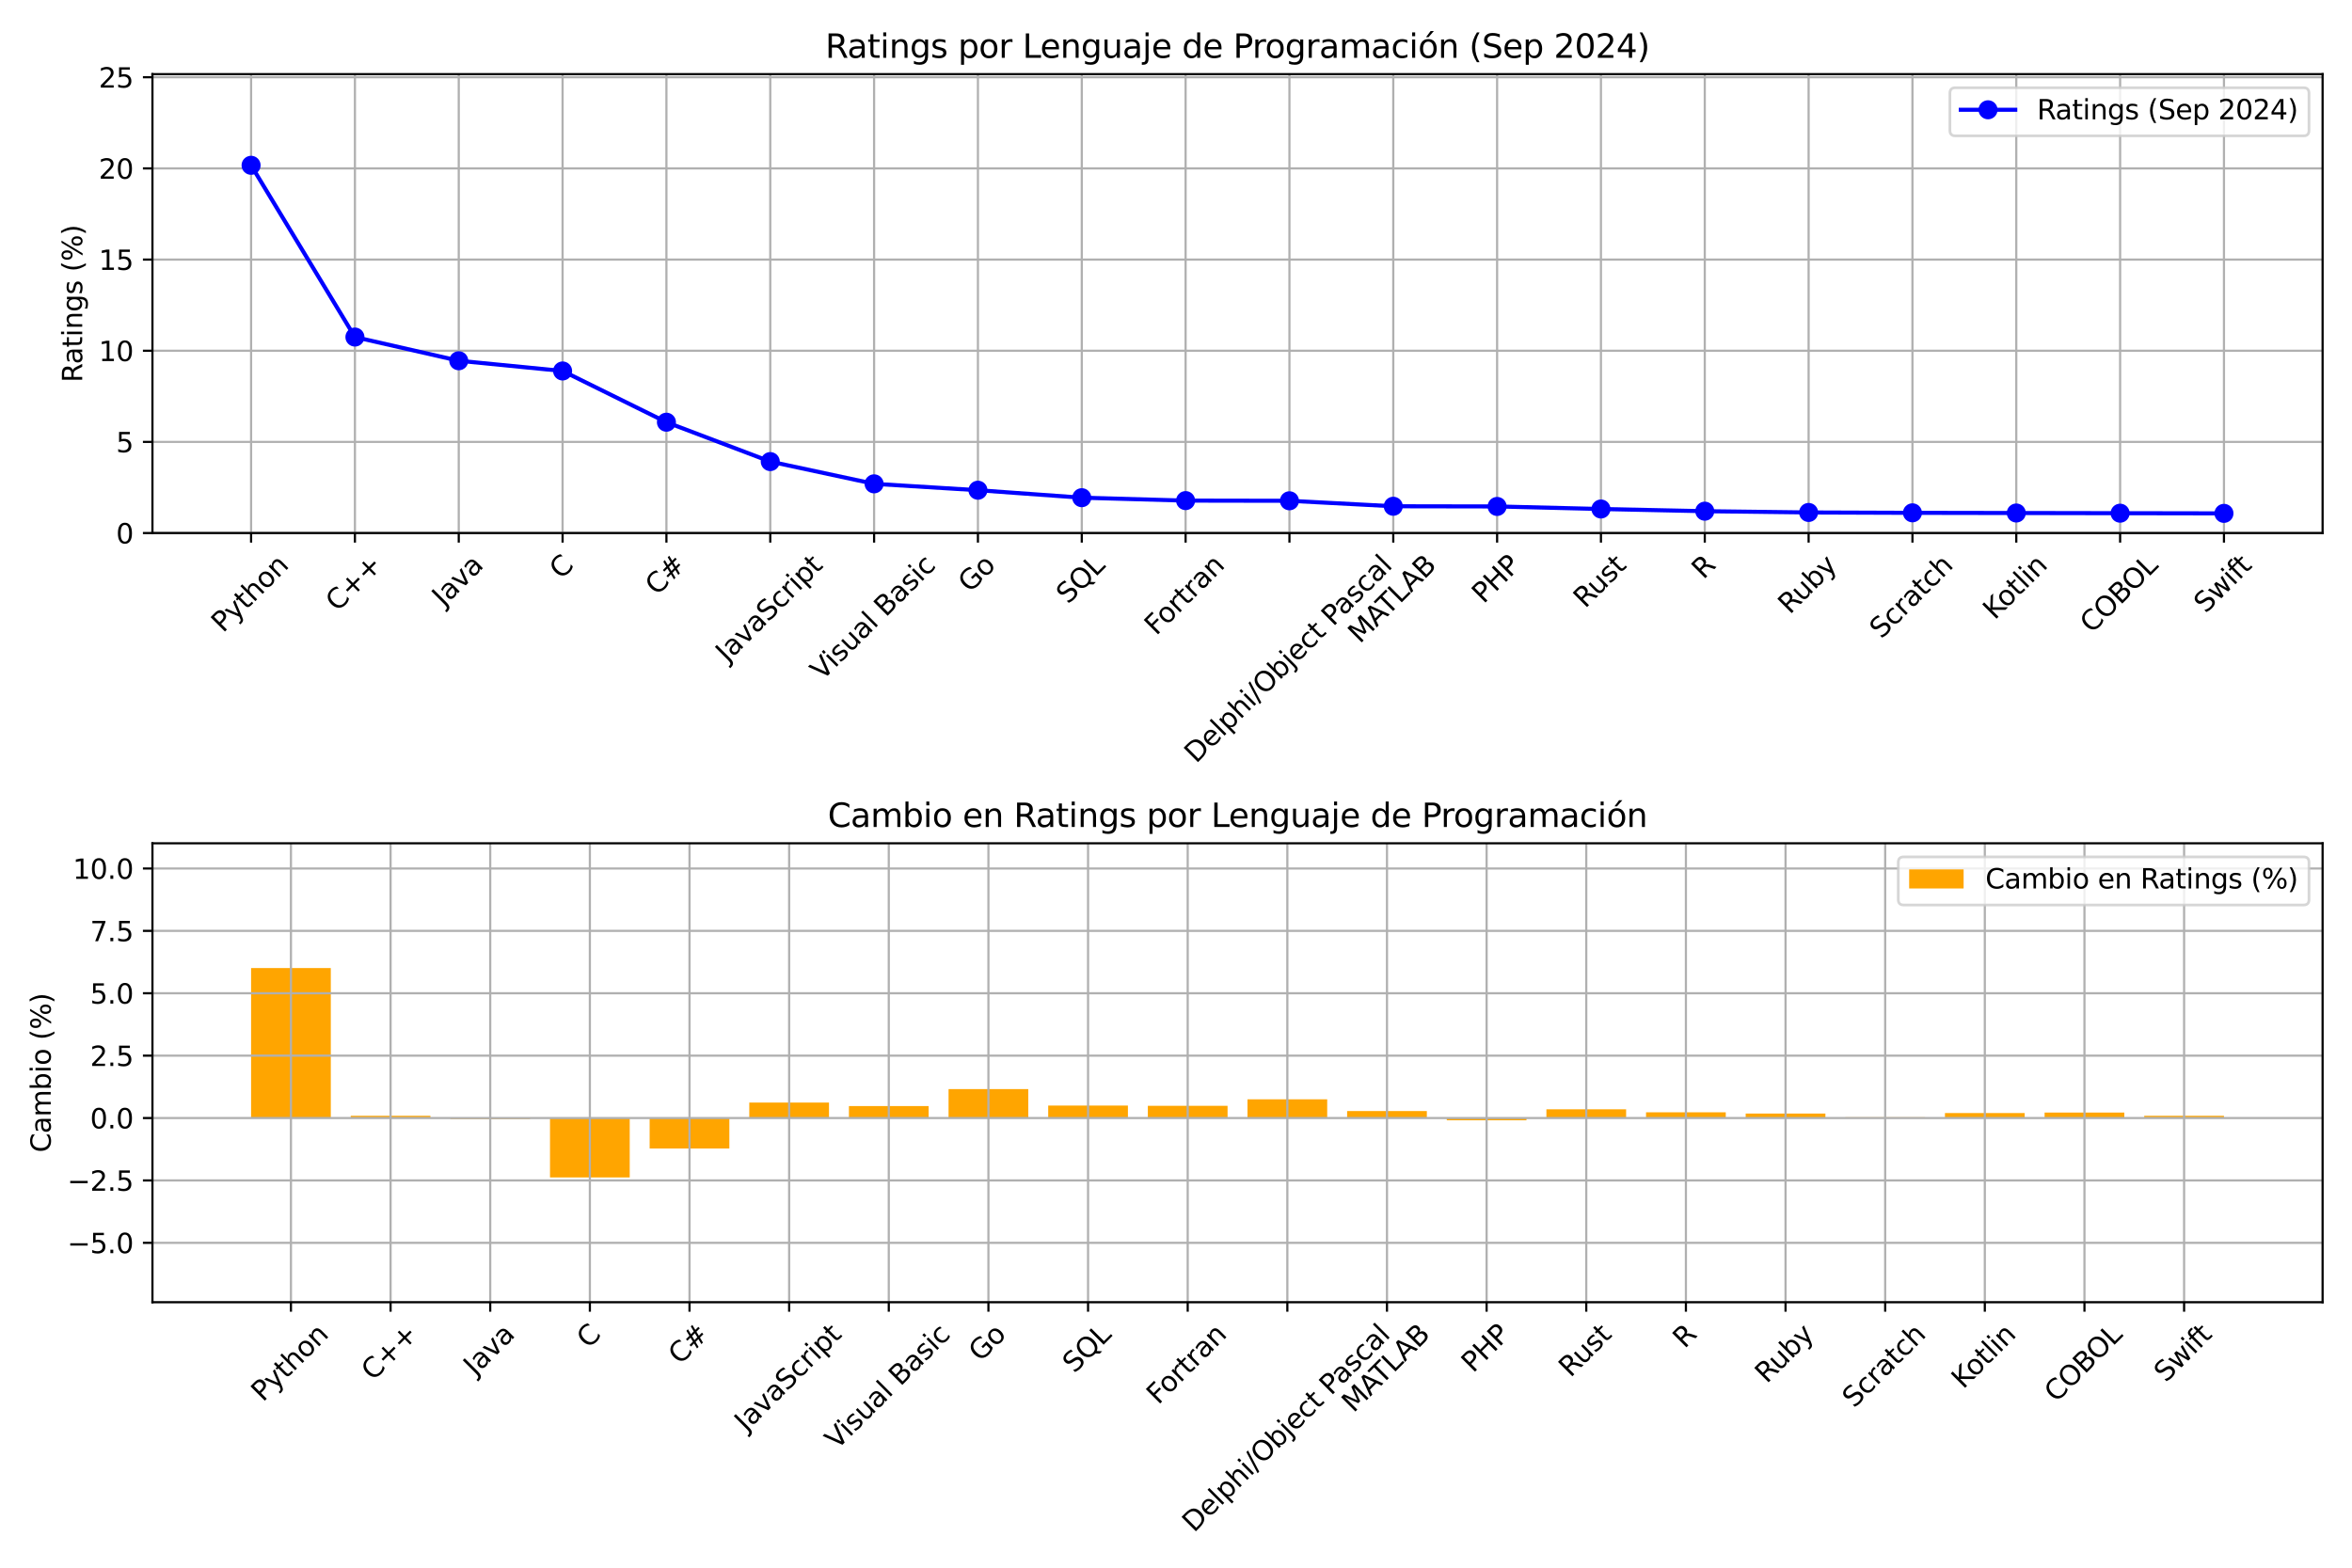 <?xml version="1.0" encoding="utf-8" standalone="no"?>
<!DOCTYPE svg PUBLIC "-//W3C//DTD SVG 1.1//EN"
  "http://www.w3.org/Graphics/SVG/1.1/DTD/svg11.dtd">
<svg xmlns:xlink="http://www.w3.org/1999/xlink" width="864pt" height="576pt" viewBox="0 0 864 576" xmlns="http://www.w3.org/2000/svg" version="1.1">
 <defs>
  <style type="text/css">*{stroke-linejoin: round; stroke-linecap: butt}</style>
 </defs>
 <g id="figure_1">
  <g id="patch_1">
   <path d="M 0 576 
L 864 576 
L 864 0 
L 0 0 
z
" style="fill: #ffffff"/>
  </g>
  <g id="axes_1">
   <g id="patch_2">
    <path d="M 56 195.86 
L 853.2 195.86 
L 853.2 27.24 
L 56 27.24 
z
" style="fill: #ffffff"/>
   </g>
   <g id="matplotlib.axis_1">
    <g id="xtick_1">
     <g id="line2d_1">
      <path d="M 92.236 195.86 
L 92.236 27.24 
" clip-path="url(#pa8938e33b9)" style="fill: none; stroke: #b0b0b0; stroke-width: 0.8; stroke-linecap: square"/>
     </g>
     <g id="line2d_2">
      <defs>
       <path id="m1f05bb789c" d="M 0 0 
L 0 3.5 
" style="stroke: #000000; stroke-width: 0.8"/>
      </defs>
      <g>
       <use xlink:href="#m1f05bb789c" x="92.236" y="195.86" style="stroke: #000000; stroke-width: 0.8"/>
      </g>
     </g>
     <g id="text_1">
      <!-- Python -->
      <g transform="translate(81.932 232.743) rotate(-45) scale(0.1 -0.1)">
       <defs>
        <path id="DejaVuSans-50" d="M 1259 4147 
L 1259 2394 
L 2053 2394 
Q 2494 2394 2734 2622 
Q 2975 2850 2975 3272 
Q 2975 3691 2734 3919 
Q 2494 4147 2053 4147 
L 1259 4147 
z
M 628 4666 
L 2053 4666 
Q 2838 4666 3239 4311 
Q 3641 3956 3641 3272 
Q 3641 2581 3239 2228 
Q 2838 1875 2053 1875 
L 1259 1875 
L 1259 0 
L 628 0 
L 628 4666 
z
" transform="scale(0.016)"/>
        <path id="DejaVuSans-79" d="M 2059 -325 
Q 1816 -950 1584 -1140 
Q 1353 -1331 966 -1331 
L 506 -1331 
L 506 -850 
L 844 -850 
Q 1081 -850 1212 -737 
Q 1344 -625 1503 -206 
L 1606 56 
L 191 3500 
L 800 3500 
L 1894 763 
L 2988 3500 
L 3597 3500 
L 2059 -325 
z
" transform="scale(0.016)"/>
        <path id="DejaVuSans-74" d="M 1172 4494 
L 1172 3500 
L 2356 3500 
L 2356 3053 
L 1172 3053 
L 1172 1153 
Q 1172 725 1289 603 
Q 1406 481 1766 481 
L 2356 481 
L 2356 0 
L 1766 0 
Q 1100 0 847 248 
Q 594 497 594 1153 
L 594 3053 
L 172 3053 
L 172 3500 
L 594 3500 
L 594 4494 
L 1172 4494 
z
" transform="scale(0.016)"/>
        <path id="DejaVuSans-68" d="M 3513 2113 
L 3513 0 
L 2938 0 
L 2938 2094 
Q 2938 2591 2744 2837 
Q 2550 3084 2163 3084 
Q 1697 3084 1428 2787 
Q 1159 2491 1159 1978 
L 1159 0 
L 581 0 
L 581 4863 
L 1159 4863 
L 1159 2956 
Q 1366 3272 1645 3428 
Q 1925 3584 2291 3584 
Q 2894 3584 3203 3211 
Q 3513 2838 3513 2113 
z
" transform="scale(0.016)"/>
        <path id="DejaVuSans-6f" d="M 1959 3097 
Q 1497 3097 1228 2736 
Q 959 2375 959 1747 
Q 959 1119 1226 758 
Q 1494 397 1959 397 
Q 2419 397 2687 759 
Q 2956 1122 2956 1747 
Q 2956 2369 2687 2733 
Q 2419 3097 1959 3097 
z
M 1959 3584 
Q 2709 3584 3137 3096 
Q 3566 2609 3566 1747 
Q 3566 888 3137 398 
Q 2709 -91 1959 -91 
Q 1206 -91 779 398 
Q 353 888 353 1747 
Q 353 2609 779 3096 
Q 1206 3584 1959 3584 
z
" transform="scale(0.016)"/>
        <path id="DejaVuSans-6e" d="M 3513 2113 
L 3513 0 
L 2938 0 
L 2938 2094 
Q 2938 2591 2744 2837 
Q 2550 3084 2163 3084 
Q 1697 3084 1428 2787 
Q 1159 2491 1159 1978 
L 1159 0 
L 581 0 
L 581 3500 
L 1159 3500 
L 1159 2956 
Q 1366 3272 1645 3428 
Q 1925 3584 2291 3584 
Q 2894 3584 3203 3211 
Q 3513 2838 3513 2113 
z
" transform="scale(0.016)"/>
       </defs>
       <use xlink:href="#DejaVuSans-50"/>
       <use xlink:href="#DejaVuSans-79" x="60.303"/>
       <use xlink:href="#DejaVuSans-74" x="119.482"/>
       <use xlink:href="#DejaVuSans-68" x="158.691"/>
       <use xlink:href="#DejaVuSans-6f" x="222.07"/>
       <use xlink:href="#DejaVuSans-6e" x="283.252"/>
      </g>
     </g>
    </g>
    <g id="xtick_2">
     <g id="line2d_3">
      <path d="M 130.38 195.86 
L 130.38 27.24 
" clip-path="url(#pa8938e33b9)" style="fill: none; stroke: #b0b0b0; stroke-width: 0.8; stroke-linecap: square"/>
     </g>
     <g id="line2d_4">
      <g>
       <use xlink:href="#m1f05bb789c" x="130.38" y="195.86" style="stroke: #000000; stroke-width: 0.8"/>
      </g>
     </g>
     <g id="text_2">
      <!-- C++ -->
      <g transform="translate(123.937 225.021) rotate(-45) scale(0.1 -0.1)">
       <defs>
        <path id="DejaVuSans-43" d="M 4122 4306 
L 4122 3641 
Q 3803 3938 3442 4084 
Q 3081 4231 2675 4231 
Q 1875 4231 1450 3742 
Q 1025 3253 1025 2328 
Q 1025 1406 1450 917 
Q 1875 428 2675 428 
Q 3081 428 3442 575 
Q 3803 722 4122 1019 
L 4122 359 
Q 3791 134 3420 21 
Q 3050 -91 2638 -91 
Q 1578 -91 968 557 
Q 359 1206 359 2328 
Q 359 3453 968 4101 
Q 1578 4750 2638 4750 
Q 3056 4750 3426 4639 
Q 3797 4528 4122 4306 
z
" transform="scale(0.016)"/>
        <path id="DejaVuSans-2b" d="M 2944 4013 
L 2944 2272 
L 4684 2272 
L 4684 1741 
L 2944 1741 
L 2944 0 
L 2419 0 
L 2419 1741 
L 678 1741 
L 678 2272 
L 2419 2272 
L 2419 4013 
L 2944 4013 
z
" transform="scale(0.016)"/>
       </defs>
       <use xlink:href="#DejaVuSans-43"/>
       <use xlink:href="#DejaVuSans-2b" x="69.824"/>
       <use xlink:href="#DejaVuSans-2b" x="153.613"/>
      </g>
     </g>
    </g>
    <g id="xtick_3">
     <g id="line2d_5">
      <path d="M 168.523 195.86 
L 168.523 27.24 
" clip-path="url(#pa8938e33b9)" style="fill: none; stroke: #b0b0b0; stroke-width: 0.8; stroke-linecap: square"/>
     </g>
     <g id="line2d_6">
      <g>
       <use xlink:href="#m1f05bb789c" x="168.523" y="195.86" style="stroke: #000000; stroke-width: 0.8"/>
      </g>
     </g>
     <g id="text_3">
      <!-- Java -->
      <g transform="translate(163.006 223.17) rotate(-45) scale(0.1 -0.1)">
       <defs>
        <path id="DejaVuSans-4a" d="M 628 4666 
L 1259 4666 
L 1259 325 
Q 1259 -519 939 -900 
Q 619 -1281 -91 -1281 
L -331 -1281 
L -331 -750 
L -134 -750 
Q 284 -750 456 -515 
Q 628 -281 628 325 
L 628 4666 
z
" transform="scale(0.016)"/>
        <path id="DejaVuSans-61" d="M 2194 1759 
Q 1497 1759 1228 1600 
Q 959 1441 959 1056 
Q 959 750 1161 570 
Q 1363 391 1709 391 
Q 2188 391 2477 730 
Q 2766 1069 2766 1631 
L 2766 1759 
L 2194 1759 
z
M 3341 1997 
L 3341 0 
L 2766 0 
L 2766 531 
Q 2569 213 2275 61 
Q 1981 -91 1556 -91 
Q 1019 -91 701 211 
Q 384 513 384 1019 
Q 384 1609 779 1909 
Q 1175 2209 1959 2209 
L 2766 2209 
L 2766 2266 
Q 2766 2663 2505 2880 
Q 2244 3097 1772 3097 
Q 1472 3097 1187 3025 
Q 903 2953 641 2809 
L 641 3341 
Q 956 3463 1253 3523 
Q 1550 3584 1831 3584 
Q 2591 3584 2966 3190 
Q 3341 2797 3341 1997 
z
" transform="scale(0.016)"/>
        <path id="DejaVuSans-76" d="M 191 3500 
L 800 3500 
L 1894 563 
L 2988 3500 
L 3597 3500 
L 2284 0 
L 1503 0 
L 191 3500 
z
" transform="scale(0.016)"/>
       </defs>
       <use xlink:href="#DejaVuSans-4a"/>
       <use xlink:href="#DejaVuSans-61" x="29.492"/>
       <use xlink:href="#DejaVuSans-76" x="90.771"/>
       <use xlink:href="#DejaVuSans-61" x="149.951"/>
      </g>
     </g>
    </g>
    <g id="xtick_4">
     <g id="line2d_7">
      <path d="M 206.667 195.86 
L 206.667 27.24 
" clip-path="url(#pa8938e33b9)" style="fill: none; stroke: #b0b0b0; stroke-width: 0.8; stroke-linecap: square"/>
     </g>
     <g id="line2d_8">
      <g>
       <use xlink:href="#m1f05bb789c" x="206.667" y="195.86" style="stroke: #000000; stroke-width: 0.8"/>
      </g>
     </g>
     <g id="text_4">
      <!-- C -->
      <g transform="translate(206.149 213.17) rotate(-45) scale(0.1 -0.1)">
       <use xlink:href="#DejaVuSans-43"/>
      </g>
     </g>
    </g>
    <g id="xtick_5">
     <g id="line2d_9">
      <path d="M 244.811 195.86 
L 244.811 27.24 
" clip-path="url(#pa8938e33b9)" style="fill: none; stroke: #b0b0b0; stroke-width: 0.8; stroke-linecap: square"/>
     </g>
     <g id="line2d_10">
      <g>
       <use xlink:href="#m1f05bb789c" x="244.811" y="195.86" style="stroke: #000000; stroke-width: 0.8"/>
      </g>
     </g>
     <g id="text_5">
      <!-- C# -->
      <g transform="translate(241.33 219.095) rotate(-45) scale(0.1 -0.1)">
       <defs>
        <path id="DejaVuSans-23" d="M 3272 2816 
L 2363 2816 
L 2100 1772 
L 3016 1772 
L 3272 2816 
z
M 2803 4594 
L 2478 3297 
L 3391 3297 
L 3719 4594 
L 4219 4594 
L 3897 3297 
L 4872 3297 
L 4872 2816 
L 3775 2816 
L 3519 1772 
L 4513 1772 
L 4513 1294 
L 3397 1294 
L 3072 0 
L 2572 0 
L 2894 1294 
L 1978 1294 
L 1656 0 
L 1153 0 
L 1478 1294 
L 494 1294 
L 494 1772 
L 1594 1772 
L 1856 2816 
L 850 2816 
L 850 3297 
L 1978 3297 
L 2297 4594 
L 2803 4594 
z
" transform="scale(0.016)"/>
       </defs>
       <use xlink:href="#DejaVuSans-43"/>
       <use xlink:href="#DejaVuSans-23" x="69.824"/>
      </g>
     </g>
    </g>
    <g id="xtick_6">
     <g id="line2d_11">
      <path d="M 282.954 195.86 
L 282.954 27.24 
" clip-path="url(#pa8938e33b9)" style="fill: none; stroke: #b0b0b0; stroke-width: 0.8; stroke-linecap: square"/>
     </g>
     <g id="line2d_12">
      <g>
       <use xlink:href="#m1f05bb789c" x="282.954" y="195.86" style="stroke: #000000; stroke-width: 0.8"/>
      </g>
     </g>
     <g id="text_6">
      <!-- JavaScript -->
      <g transform="translate(267.182 243.68) rotate(-45) scale(0.1 -0.1)">
       <defs>
        <path id="DejaVuSans-53" d="M 3425 4513 
L 3425 3897 
Q 3066 4069 2747 4153 
Q 2428 4238 2131 4238 
Q 1616 4238 1336 4038 
Q 1056 3838 1056 3469 
Q 1056 3159 1242 3001 
Q 1428 2844 1947 2747 
L 2328 2669 
Q 3034 2534 3370 2195 
Q 3706 1856 3706 1288 
Q 3706 609 3251 259 
Q 2797 -91 1919 -91 
Q 1588 -91 1214 -16 
Q 841 59 441 206 
L 441 856 
Q 825 641 1194 531 
Q 1563 422 1919 422 
Q 2459 422 2753 634 
Q 3047 847 3047 1241 
Q 3047 1584 2836 1778 
Q 2625 1972 2144 2069 
L 1759 2144 
Q 1053 2284 737 2584 
Q 422 2884 422 3419 
Q 422 4038 858 4394 
Q 1294 4750 2059 4750 
Q 2388 4750 2728 4690 
Q 3069 4631 3425 4513 
z
" transform="scale(0.016)"/>
        <path id="DejaVuSans-63" d="M 3122 3366 
L 3122 2828 
Q 2878 2963 2633 3030 
Q 2388 3097 2138 3097 
Q 1578 3097 1268 2742 
Q 959 2388 959 1747 
Q 959 1106 1268 751 
Q 1578 397 2138 397 
Q 2388 397 2633 464 
Q 2878 531 3122 666 
L 3122 134 
Q 2881 22 2623 -34 
Q 2366 -91 2075 -91 
Q 1284 -91 818 406 
Q 353 903 353 1747 
Q 353 2603 823 3093 
Q 1294 3584 2113 3584 
Q 2378 3584 2631 3529 
Q 2884 3475 3122 3366 
z
" transform="scale(0.016)"/>
        <path id="DejaVuSans-72" d="M 2631 2963 
Q 2534 3019 2420 3045 
Q 2306 3072 2169 3072 
Q 1681 3072 1420 2755 
Q 1159 2438 1159 1844 
L 1159 0 
L 581 0 
L 581 3500 
L 1159 3500 
L 1159 2956 
Q 1341 3275 1631 3429 
Q 1922 3584 2338 3584 
Q 2397 3584 2469 3576 
Q 2541 3569 2628 3553 
L 2631 2963 
z
" transform="scale(0.016)"/>
        <path id="DejaVuSans-69" d="M 603 3500 
L 1178 3500 
L 1178 0 
L 603 0 
L 603 3500 
z
M 603 4863 
L 1178 4863 
L 1178 4134 
L 603 4134 
L 603 4863 
z
" transform="scale(0.016)"/>
        <path id="DejaVuSans-70" d="M 1159 525 
L 1159 -1331 
L 581 -1331 
L 581 3500 
L 1159 3500 
L 1159 2969 
Q 1341 3281 1617 3432 
Q 1894 3584 2278 3584 
Q 2916 3584 3314 3078 
Q 3713 2572 3713 1747 
Q 3713 922 3314 415 
Q 2916 -91 2278 -91 
Q 1894 -91 1617 61 
Q 1341 213 1159 525 
z
M 3116 1747 
Q 3116 2381 2855 2742 
Q 2594 3103 2138 3103 
Q 1681 3103 1420 2742 
Q 1159 2381 1159 1747 
Q 1159 1113 1420 752 
Q 1681 391 2138 391 
Q 2594 391 2855 752 
Q 3116 1113 3116 1747 
z
" transform="scale(0.016)"/>
       </defs>
       <use xlink:href="#DejaVuSans-4a"/>
       <use xlink:href="#DejaVuSans-61" x="29.492"/>
       <use xlink:href="#DejaVuSans-76" x="90.771"/>
       <use xlink:href="#DejaVuSans-61" x="149.951"/>
       <use xlink:href="#DejaVuSans-53" x="211.23"/>
       <use xlink:href="#DejaVuSans-63" x="274.707"/>
       <use xlink:href="#DejaVuSans-72" x="329.688"/>
       <use xlink:href="#DejaVuSans-69" x="370.801"/>
       <use xlink:href="#DejaVuSans-70" x="398.584"/>
       <use xlink:href="#DejaVuSans-74" x="462.061"/>
      </g>
     </g>
    </g>
    <g id="xtick_7">
     <g id="line2d_13">
      <path d="M 321.098 195.86 
L 321.098 27.24 
" clip-path="url(#pa8938e33b9)" style="fill: none; stroke: #b0b0b0; stroke-width: 0.8; stroke-linecap: square"/>
     </g>
     <g id="line2d_14">
      <g>
       <use xlink:href="#m1f05bb789c" x="321.098" y="195.86" style="stroke: #000000; stroke-width: 0.8"/>
      </g>
     </g>
     <g id="text_7">
      <!-- Visual Basic -->
      <g transform="translate(302.012 250.305) rotate(-45) scale(0.1 -0.1)">
       <defs>
        <path id="DejaVuSans-56" d="M 1831 0 
L 50 4666 
L 709 4666 
L 2188 738 
L 3669 4666 
L 4325 4666 
L 2547 0 
L 1831 0 
z
" transform="scale(0.016)"/>
        <path id="DejaVuSans-73" d="M 2834 3397 
L 2834 2853 
Q 2591 2978 2328 3040 
Q 2066 3103 1784 3103 
Q 1356 3103 1142 2972 
Q 928 2841 928 2578 
Q 928 2378 1081 2264 
Q 1234 2150 1697 2047 
L 1894 2003 
Q 2506 1872 2764 1633 
Q 3022 1394 3022 966 
Q 3022 478 2636 193 
Q 2250 -91 1575 -91 
Q 1294 -91 989 -36 
Q 684 19 347 128 
L 347 722 
Q 666 556 975 473 
Q 1284 391 1588 391 
Q 1994 391 2212 530 
Q 2431 669 2431 922 
Q 2431 1156 2273 1281 
Q 2116 1406 1581 1522 
L 1381 1569 
Q 847 1681 609 1914 
Q 372 2147 372 2553 
Q 372 3047 722 3315 
Q 1072 3584 1716 3584 
Q 2034 3584 2315 3537 
Q 2597 3491 2834 3397 
z
" transform="scale(0.016)"/>
        <path id="DejaVuSans-75" d="M 544 1381 
L 544 3500 
L 1119 3500 
L 1119 1403 
Q 1119 906 1312 657 
Q 1506 409 1894 409 
Q 2359 409 2629 706 
Q 2900 1003 2900 1516 
L 2900 3500 
L 3475 3500 
L 3475 0 
L 2900 0 
L 2900 538 
Q 2691 219 2414 64 
Q 2138 -91 1772 -91 
Q 1169 -91 856 284 
Q 544 659 544 1381 
z
M 1991 3584 
L 1991 3584 
z
" transform="scale(0.016)"/>
        <path id="DejaVuSans-6c" d="M 603 4863 
L 1178 4863 
L 1178 0 
L 603 0 
L 603 4863 
z
" transform="scale(0.016)"/>
        <path id="DejaVuSans-20" transform="scale(0.016)"/>
        <path id="DejaVuSans-42" d="M 1259 2228 
L 1259 519 
L 2272 519 
Q 2781 519 3026 730 
Q 3272 941 3272 1375 
Q 3272 1813 3026 2020 
Q 2781 2228 2272 2228 
L 1259 2228 
z
M 1259 4147 
L 1259 2741 
L 2194 2741 
Q 2656 2741 2882 2914 
Q 3109 3088 3109 3444 
Q 3109 3797 2882 3972 
Q 2656 4147 2194 4147 
L 1259 4147 
z
M 628 4666 
L 2241 4666 
Q 2963 4666 3353 4366 
Q 3744 4066 3744 3513 
Q 3744 3084 3544 2831 
Q 3344 2578 2956 2516 
Q 3422 2416 3680 2098 
Q 3938 1781 3938 1306 
Q 3938 681 3513 340 
Q 3088 0 2303 0 
L 628 0 
L 628 4666 
z
" transform="scale(0.016)"/>
       </defs>
       <use xlink:href="#DejaVuSans-56"/>
       <use xlink:href="#DejaVuSans-69" x="66.158"/>
       <use xlink:href="#DejaVuSans-73" x="93.941"/>
       <use xlink:href="#DejaVuSans-75" x="146.041"/>
       <use xlink:href="#DejaVuSans-61" x="209.42"/>
       <use xlink:href="#DejaVuSans-6c" x="270.699"/>
       <use xlink:href="#DejaVuSans-20" x="298.482"/>
       <use xlink:href="#DejaVuSans-42" x="330.27"/>
       <use xlink:href="#DejaVuSans-61" x="398.873"/>
       <use xlink:href="#DejaVuSans-73" x="460.152"/>
       <use xlink:href="#DejaVuSans-69" x="512.252"/>
       <use xlink:href="#DejaVuSans-63" x="540.035"/>
      </g>
     </g>
    </g>
    <g id="xtick_8">
     <g id="line2d_15">
      <path d="M 359.241 195.86 
L 359.241 27.24 
" clip-path="url(#pa8938e33b9)" style="fill: none; stroke: #b0b0b0; stroke-width: 0.8; stroke-linecap: square"/>
     </g>
     <g id="line2d_16">
      <g>
       <use xlink:href="#m1f05bb789c" x="359.241" y="195.86" style="stroke: #000000; stroke-width: 0.8"/>
      </g>
     </g>
     <g id="text_8">
      <!-- Go -->
      <g transform="translate(356.29 218.038) rotate(-45) scale(0.1 -0.1)">
       <defs>
        <path id="DejaVuSans-47" d="M 3809 666 
L 3809 1919 
L 2778 1919 
L 2778 2438 
L 4434 2438 
L 4434 434 
Q 4069 175 3628 42 
Q 3188 -91 2688 -91 
Q 1594 -91 976 548 
Q 359 1188 359 2328 
Q 359 3472 976 4111 
Q 1594 4750 2688 4750 
Q 3144 4750 3555 4637 
Q 3966 4525 4313 4306 
L 4313 3634 
Q 3963 3931 3569 4081 
Q 3175 4231 2741 4231 
Q 1884 4231 1454 3753 
Q 1025 3275 1025 2328 
Q 1025 1384 1454 906 
Q 1884 428 2741 428 
Q 3075 428 3337 486 
Q 3600 544 3809 666 
z
" transform="scale(0.016)"/>
       </defs>
       <use xlink:href="#DejaVuSans-47"/>
       <use xlink:href="#DejaVuSans-6f" x="77.49"/>
      </g>
     </g>
    </g>
    <g id="xtick_9">
     <g id="line2d_17">
      <path d="M 397.385 195.86 
L 397.385 27.24 
" clip-path="url(#pa8938e33b9)" style="fill: none; stroke: #b0b0b0; stroke-width: 0.8; stroke-linecap: square"/>
     </g>
     <g id="line2d_18">
      <g>
       <use xlink:href="#m1f05bb789c" x="397.385" y="195.86" style="stroke: #000000; stroke-width: 0.8"/>
      </g>
     </g>
     <g id="text_9">
      <!-- SQL -->
      <g transform="translate(392.338 222.228) rotate(-45) scale(0.1 -0.1)">
       <defs>
        <path id="DejaVuSans-51" d="M 2522 4238 
Q 1834 4238 1429 3725 
Q 1025 3213 1025 2328 
Q 1025 1447 1429 934 
Q 1834 422 2522 422 
Q 3209 422 3611 934 
Q 4013 1447 4013 2328 
Q 4013 3213 3611 3725 
Q 3209 4238 2522 4238 
z
M 3406 84 
L 4238 -825 
L 3475 -825 
L 2784 -78 
Q 2681 -84 2626 -87 
Q 2572 -91 2522 -91 
Q 1538 -91 948 567 
Q 359 1225 359 2328 
Q 359 3434 948 4092 
Q 1538 4750 2522 4750 
Q 3503 4750 4090 4092 
Q 4678 3434 4678 2328 
Q 4678 1516 4351 937 
Q 4025 359 3406 84 
z
" transform="scale(0.016)"/>
        <path id="DejaVuSans-4c" d="M 628 4666 
L 1259 4666 
L 1259 531 
L 3531 531 
L 3531 0 
L 628 0 
L 628 4666 
z
" transform="scale(0.016)"/>
       </defs>
       <use xlink:href="#DejaVuSans-53"/>
       <use xlink:href="#DejaVuSans-51" x="63.477"/>
       <use xlink:href="#DejaVuSans-4c" x="142.188"/>
      </g>
     </g>
    </g>
    <g id="xtick_10">
     <g id="line2d_19">
      <path d="M 435.528 195.86 
L 435.528 27.24 
" clip-path="url(#pa8938e33b9)" style="fill: none; stroke: #b0b0b0; stroke-width: 0.8; stroke-linecap: square"/>
     </g>
     <g id="line2d_20">
      <g>
       <use xlink:href="#m1f05bb789c" x="435.528" y="195.86" style="stroke: #000000; stroke-width: 0.8"/>
      </g>
     </g>
     <g id="text_10">
      <!-- Fortran -->
      <g transform="translate(424.711 233.77) rotate(-45) scale(0.1 -0.1)">
       <defs>
        <path id="DejaVuSans-46" d="M 628 4666 
L 3309 4666 
L 3309 4134 
L 1259 4134 
L 1259 2759 
L 3109 2759 
L 3109 2228 
L 1259 2228 
L 1259 0 
L 628 0 
L 628 4666 
z
" transform="scale(0.016)"/>
       </defs>
       <use xlink:href="#DejaVuSans-46"/>
       <use xlink:href="#DejaVuSans-6f" x="53.895"/>
       <use xlink:href="#DejaVuSans-72" x="115.076"/>
       <use xlink:href="#DejaVuSans-74" x="156.189"/>
       <use xlink:href="#DejaVuSans-72" x="195.398"/>
       <use xlink:href="#DejaVuSans-61" x="236.512"/>
       <use xlink:href="#DejaVuSans-6e" x="297.791"/>
      </g>
     </g>
    </g>
    <g id="xtick_11">
     <g id="line2d_21">
      <path d="M 473.672 195.86 
L 473.672 27.24 
" clip-path="url(#pa8938e33b9)" style="fill: none; stroke: #b0b0b0; stroke-width: 0.8; stroke-linecap: square"/>
     </g>
     <g id="line2d_22">
      <g>
       <use xlink:href="#m1f05bb789c" x="473.672" y="195.86" style="stroke: #000000; stroke-width: 0.8"/>
      </g>
     </g>
     <g id="text_11">
      <!-- Delphi/Object Pascal -->
      <g transform="translate(439.372 280.735) rotate(-45) scale(0.1 -0.1)">
       <defs>
        <path id="DejaVuSans-44" d="M 1259 4147 
L 1259 519 
L 2022 519 
Q 2988 519 3436 956 
Q 3884 1394 3884 2338 
Q 3884 3275 3436 3711 
Q 2988 4147 2022 4147 
L 1259 4147 
z
M 628 4666 
L 1925 4666 
Q 3281 4666 3915 4102 
Q 4550 3538 4550 2338 
Q 4550 1131 3912 565 
Q 3275 0 1925 0 
L 628 0 
L 628 4666 
z
" transform="scale(0.016)"/>
        <path id="DejaVuSans-65" d="M 3597 1894 
L 3597 1613 
L 953 1613 
Q 991 1019 1311 708 
Q 1631 397 2203 397 
Q 2534 397 2845 478 
Q 3156 559 3463 722 
L 3463 178 
Q 3153 47 2828 -22 
Q 2503 -91 2169 -91 
Q 1331 -91 842 396 
Q 353 884 353 1716 
Q 353 2575 817 3079 
Q 1281 3584 2069 3584 
Q 2775 3584 3186 3129 
Q 3597 2675 3597 1894 
z
M 3022 2063 
Q 3016 2534 2758 2815 
Q 2500 3097 2075 3097 
Q 1594 3097 1305 2825 
Q 1016 2553 972 2059 
L 3022 2063 
z
" transform="scale(0.016)"/>
        <path id="DejaVuSans-2f" d="M 1625 4666 
L 2156 4666 
L 531 -594 
L 0 -594 
L 1625 4666 
z
" transform="scale(0.016)"/>
        <path id="DejaVuSans-4f" d="M 2522 4238 
Q 1834 4238 1429 3725 
Q 1025 3213 1025 2328 
Q 1025 1447 1429 934 
Q 1834 422 2522 422 
Q 3209 422 3611 934 
Q 4013 1447 4013 2328 
Q 4013 3213 3611 3725 
Q 3209 4238 2522 4238 
z
M 2522 4750 
Q 3503 4750 4090 4092 
Q 4678 3434 4678 2328 
Q 4678 1225 4090 567 
Q 3503 -91 2522 -91 
Q 1538 -91 948 565 
Q 359 1222 359 2328 
Q 359 3434 948 4092 
Q 1538 4750 2522 4750 
z
" transform="scale(0.016)"/>
        <path id="DejaVuSans-62" d="M 3116 1747 
Q 3116 2381 2855 2742 
Q 2594 3103 2138 3103 
Q 1681 3103 1420 2742 
Q 1159 2381 1159 1747 
Q 1159 1113 1420 752 
Q 1681 391 2138 391 
Q 2594 391 2855 752 
Q 3116 1113 3116 1747 
z
M 1159 2969 
Q 1341 3281 1617 3432 
Q 1894 3584 2278 3584 
Q 2916 3584 3314 3078 
Q 3713 2572 3713 1747 
Q 3713 922 3314 415 
Q 2916 -91 2278 -91 
Q 1894 -91 1617 61 
Q 1341 213 1159 525 
L 1159 0 
L 581 0 
L 581 4863 
L 1159 4863 
L 1159 2969 
z
" transform="scale(0.016)"/>
        <path id="DejaVuSans-6a" d="M 603 3500 
L 1178 3500 
L 1178 -63 
Q 1178 -731 923 -1031 
Q 669 -1331 103 -1331 
L -116 -1331 
L -116 -844 
L 38 -844 
Q 366 -844 484 -692 
Q 603 -541 603 -63 
L 603 3500 
z
M 603 4863 
L 1178 4863 
L 1178 4134 
L 603 4134 
L 603 4863 
z
" transform="scale(0.016)"/>
       </defs>
       <use xlink:href="#DejaVuSans-44"/>
       <use xlink:href="#DejaVuSans-65" x="77.002"/>
       <use xlink:href="#DejaVuSans-6c" x="138.525"/>
       <use xlink:href="#DejaVuSans-70" x="166.309"/>
       <use xlink:href="#DejaVuSans-68" x="229.785"/>
       <use xlink:href="#DejaVuSans-69" x="293.164"/>
       <use xlink:href="#DejaVuSans-2f" x="320.947"/>
       <use xlink:href="#DejaVuSans-4f" x="354.639"/>
       <use xlink:href="#DejaVuSans-62" x="433.35"/>
       <use xlink:href="#DejaVuSans-6a" x="496.826"/>
       <use xlink:href="#DejaVuSans-65" x="524.609"/>
       <use xlink:href="#DejaVuSans-63" x="586.133"/>
       <use xlink:href="#DejaVuSans-74" x="641.113"/>
       <use xlink:href="#DejaVuSans-20" x="680.322"/>
       <use xlink:href="#DejaVuSans-50" x="712.109"/>
       <use xlink:href="#DejaVuSans-61" x="767.912"/>
       <use xlink:href="#DejaVuSans-73" x="829.191"/>
       <use xlink:href="#DejaVuSans-63" x="881.291"/>
       <use xlink:href="#DejaVuSans-61" x="936.271"/>
       <use xlink:href="#DejaVuSans-6c" x="997.551"/>
      </g>
     </g>
    </g>
    <g id="xtick_12">
     <g id="line2d_23">
      <path d="M 511.815 195.86 
L 511.815 27.24 
" clip-path="url(#pa8938e33b9)" style="fill: none; stroke: #b0b0b0; stroke-width: 0.8; stroke-linecap: square"/>
     </g>
     <g id="line2d_24">
      <g>
       <use xlink:href="#m1f05bb789c" x="511.815" y="195.86" style="stroke: #000000; stroke-width: 0.8"/>
      </g>
     </g>
     <g id="text_12">
      <!-- MATLAB -->
      <g transform="translate(499.518 236.729) rotate(-45) scale(0.1 -0.1)">
       <defs>
        <path id="DejaVuSans-4d" d="M 628 4666 
L 1569 4666 
L 2759 1491 
L 3956 4666 
L 4897 4666 
L 4897 0 
L 4281 0 
L 4281 4097 
L 3078 897 
L 2444 897 
L 1241 4097 
L 1241 0 
L 628 0 
L 628 4666 
z
" transform="scale(0.016)"/>
        <path id="DejaVuSans-41" d="M 2188 4044 
L 1331 1722 
L 3047 1722 
L 2188 4044 
z
M 1831 4666 
L 2547 4666 
L 4325 0 
L 3669 0 
L 3244 1197 
L 1141 1197 
L 716 0 
L 50 0 
L 1831 4666 
z
" transform="scale(0.016)"/>
        <path id="DejaVuSans-54" d="M -19 4666 
L 3928 4666 
L 3928 4134 
L 2272 4134 
L 2272 0 
L 1638 0 
L 1638 4134 
L -19 4134 
L -19 4666 
z
" transform="scale(0.016)"/>
       </defs>
       <use xlink:href="#DejaVuSans-4d"/>
       <use xlink:href="#DejaVuSans-41" x="86.279"/>
       <use xlink:href="#DejaVuSans-54" x="146.938"/>
       <use xlink:href="#DejaVuSans-4c" x="208.021"/>
       <use xlink:href="#DejaVuSans-41" x="265.984"/>
       <use xlink:href="#DejaVuSans-42" x="334.393"/>
      </g>
     </g>
    </g>
    <g id="xtick_13">
     <g id="line2d_25">
      <path d="M 549.959 195.86 
L 549.959 27.24 
" clip-path="url(#pa8938e33b9)" style="fill: none; stroke: #b0b0b0; stroke-width: 0.8; stroke-linecap: square"/>
     </g>
     <g id="line2d_26">
      <g>
       <use xlink:href="#m1f05bb789c" x="549.959" y="195.86" style="stroke: #000000; stroke-width: 0.8"/>
      </g>
     </g>
     <g id="text_13">
      <!-- PHP -->
      <g transform="translate(544.988 222.077) rotate(-45) scale(0.1 -0.1)">
       <defs>
        <path id="DejaVuSans-48" d="M 628 4666 
L 1259 4666 
L 1259 2753 
L 3553 2753 
L 3553 4666 
L 4184 4666 
L 4184 0 
L 3553 0 
L 3553 2222 
L 1259 2222 
L 1259 0 
L 628 0 
L 628 4666 
z
" transform="scale(0.016)"/>
       </defs>
       <use xlink:href="#DejaVuSans-50"/>
       <use xlink:href="#DejaVuSans-48" x="60.303"/>
       <use xlink:href="#DejaVuSans-50" x="135.498"/>
      </g>
     </g>
    </g>
    <g id="xtick_14">
     <g id="line2d_27">
      <path d="M 588.102 195.86 
L 588.102 27.24 
" clip-path="url(#pa8938e33b9)" style="fill: none; stroke: #b0b0b0; stroke-width: 0.8; stroke-linecap: square"/>
     </g>
     <g id="line2d_28">
      <g>
       <use xlink:href="#m1f05bb789c" x="588.102" y="195.86" style="stroke: #000000; stroke-width: 0.8"/>
      </g>
     </g>
     <g id="text_14">
      <!-- Rust -->
      <g transform="translate(582.288 223.765) rotate(-45) scale(0.1 -0.1)">
       <defs>
        <path id="DejaVuSans-52" d="M 2841 2188 
Q 3044 2119 3236 1894 
Q 3428 1669 3622 1275 
L 4263 0 
L 3584 0 
L 2988 1197 
Q 2756 1666 2539 1819 
Q 2322 1972 1947 1972 
L 1259 1972 
L 1259 0 
L 628 0 
L 628 4666 
L 2053 4666 
Q 2853 4666 3247 4331 
Q 3641 3997 3641 3322 
Q 3641 2881 3436 2590 
Q 3231 2300 2841 2188 
z
M 1259 4147 
L 1259 2491 
L 2053 2491 
Q 2509 2491 2742 2702 
Q 2975 2913 2975 3322 
Q 2975 3731 2742 3939 
Q 2509 4147 2053 4147 
L 1259 4147 
z
" transform="scale(0.016)"/>
       </defs>
       <use xlink:href="#DejaVuSans-52"/>
       <use xlink:href="#DejaVuSans-75" x="64.982"/>
       <use xlink:href="#DejaVuSans-73" x="128.361"/>
       <use xlink:href="#DejaVuSans-74" x="180.461"/>
      </g>
     </g>
    </g>
    <g id="xtick_15">
     <g id="line2d_29">
      <path d="M 626.246 195.86 
L 626.246 27.24 
" clip-path="url(#pa8938e33b9)" style="fill: none; stroke: #b0b0b0; stroke-width: 0.8; stroke-linecap: square"/>
     </g>
     <g id="line2d_30">
      <g>
       <use xlink:href="#m1f05bb789c" x="626.246" y="195.86" style="stroke: #000000; stroke-width: 0.8"/>
      </g>
     </g>
     <g id="text_15">
      <!-- R -->
      <g transform="translate(625.74 213.146) rotate(-45) scale(0.1 -0.1)">
       <use xlink:href="#DejaVuSans-52"/>
      </g>
     </g>
    </g>
    <g id="xtick_16">
     <g id="line2d_31">
      <path d="M 664.389 195.86 
L 664.389 27.24 
" clip-path="url(#pa8938e33b9)" style="fill: none; stroke: #b0b0b0; stroke-width: 0.8; stroke-linecap: square"/>
     </g>
     <g id="line2d_32">
      <g>
       <use xlink:href="#m1f05bb789c" x="664.389" y="195.86" style="stroke: #000000; stroke-width: 0.8"/>
      </g>
     </g>
     <g id="text_16">
      <!-- Ruby -->
      <g transform="translate(657.465 225.983) rotate(-45) scale(0.1 -0.1)">
       <use xlink:href="#DejaVuSans-52"/>
       <use xlink:href="#DejaVuSans-75" x="64.982"/>
       <use xlink:href="#DejaVuSans-62" x="128.361"/>
       <use xlink:href="#DejaVuSans-79" x="191.838"/>
      </g>
     </g>
    </g>
    <g id="xtick_17">
     <g id="line2d_33">
      <path d="M 702.533 195.86 
L 702.533 27.24 
" clip-path="url(#pa8938e33b9)" style="fill: none; stroke: #b0b0b0; stroke-width: 0.8; stroke-linecap: square"/>
     </g>
     <g id="line2d_34">
      <g>
       <use xlink:href="#m1f05bb789c" x="702.533" y="195.86" style="stroke: #000000; stroke-width: 0.8"/>
      </g>
     </g>
     <g id="text_17">
      <!-- Scratch -->
      <g transform="translate(691.105 234.991) rotate(-45) scale(0.1 -0.1)">
       <use xlink:href="#DejaVuSans-53"/>
       <use xlink:href="#DejaVuSans-63" x="63.477"/>
       <use xlink:href="#DejaVuSans-72" x="118.457"/>
       <use xlink:href="#DejaVuSans-61" x="159.57"/>
       <use xlink:href="#DejaVuSans-74" x="220.85"/>
       <use xlink:href="#DejaVuSans-63" x="260.059"/>
       <use xlink:href="#DejaVuSans-68" x="315.039"/>
      </g>
     </g>
    </g>
    <g id="xtick_18">
     <g id="line2d_35">
      <path d="M 740.677 195.86 
L 740.677 27.24 
" clip-path="url(#pa8938e33b9)" style="fill: none; stroke: #b0b0b0; stroke-width: 0.8; stroke-linecap: square"/>
     </g>
     <g id="line2d_36">
      <g>
       <use xlink:href="#m1f05bb789c" x="740.677" y="195.86" style="stroke: #000000; stroke-width: 0.8"/>
      </g>
     </g>
     <g id="text_18">
      <!-- Kotlin -->
      <g transform="translate(732.732 228.025) rotate(-45) scale(0.1 -0.1)">
       <defs>
        <path id="DejaVuSans-4b" d="M 628 4666 
L 1259 4666 
L 1259 2694 
L 3353 4666 
L 4166 4666 
L 1850 2491 
L 4331 0 
L 3500 0 
L 1259 2247 
L 1259 0 
L 628 0 
L 628 4666 
z
" transform="scale(0.016)"/>
       </defs>
       <use xlink:href="#DejaVuSans-4b"/>
       <use xlink:href="#DejaVuSans-6f" x="60.576"/>
       <use xlink:href="#DejaVuSans-74" x="121.758"/>
       <use xlink:href="#DejaVuSans-6c" x="160.967"/>
       <use xlink:href="#DejaVuSans-69" x="188.75"/>
       <use xlink:href="#DejaVuSans-6e" x="216.533"/>
      </g>
     </g>
    </g>
    <g id="xtick_19">
     <g id="line2d_37">
      <path d="M 778.82 195.86 
L 778.82 27.24 
" clip-path="url(#pa8938e33b9)" style="fill: none; stroke: #b0b0b0; stroke-width: 0.8; stroke-linecap: square"/>
     </g>
     <g id="line2d_38">
      <g>
       <use xlink:href="#m1f05bb789c" x="778.82" y="195.86" style="stroke: #000000; stroke-width: 0.8"/>
      </g>
     </g>
     <g id="text_19">
      <!-- COBOL -->
      <g transform="translate(768.402 232.97) rotate(-45) scale(0.1 -0.1)">
       <use xlink:href="#DejaVuSans-43"/>
       <use xlink:href="#DejaVuSans-4f" x="69.824"/>
       <use xlink:href="#DejaVuSans-42" x="148.535"/>
       <use xlink:href="#DejaVuSans-4f" x="215.389"/>
       <use xlink:href="#DejaVuSans-4c" x="294.1"/>
      </g>
     </g>
    </g>
    <g id="xtick_20">
     <g id="line2d_39">
      <path d="M 816.964 195.86 
L 816.964 27.24 
" clip-path="url(#pa8938e33b9)" style="fill: none; stroke: #b0b0b0; stroke-width: 0.8; stroke-linecap: square"/>
     </g>
     <g id="line2d_40">
      <g>
       <use xlink:href="#m1f05bb789c" x="816.964" y="195.86" style="stroke: #000000; stroke-width: 0.8"/>
      </g>
     </g>
     <g id="text_20">
      <!-- Swift -->
      <g transform="translate(810.228 225.606) rotate(-45) scale(0.1 -0.1)">
       <defs>
        <path id="DejaVuSans-77" d="M 269 3500 
L 844 3500 
L 1563 769 
L 2278 3500 
L 2956 3500 
L 3675 769 
L 4391 3500 
L 4966 3500 
L 4050 0 
L 3372 0 
L 2619 2869 
L 1863 0 
L 1184 0 
L 269 3500 
z
" transform="scale(0.016)"/>
        <path id="DejaVuSans-66" d="M 2375 4863 
L 2375 4384 
L 1825 4384 
Q 1516 4384 1395 4259 
Q 1275 4134 1275 3809 
L 1275 3500 
L 2222 3500 
L 2222 3053 
L 1275 3053 
L 1275 0 
L 697 0 
L 697 3053 
L 147 3053 
L 147 3500 
L 697 3500 
L 697 3744 
Q 697 4328 969 4595 
Q 1241 4863 1831 4863 
L 2375 4863 
z
" transform="scale(0.016)"/>
       </defs>
       <use xlink:href="#DejaVuSans-53"/>
       <use xlink:href="#DejaVuSans-77" x="63.477"/>
       <use xlink:href="#DejaVuSans-69" x="145.264"/>
       <use xlink:href="#DejaVuSans-66" x="173.047"/>
       <use xlink:href="#DejaVuSans-74" x="206.502"/>
      </g>
     </g>
    </g>
   </g>
   <g id="matplotlib.axis_2">
    <g id="ytick_1">
     <g id="line2d_41">
      <path d="M 56 195.86 
L 853.2 195.86 
" clip-path="url(#pa8938e33b9)" style="fill: none; stroke: #b0b0b0; stroke-width: 0.8; stroke-linecap: square"/>
     </g>
     <g id="line2d_42">
      <defs>
       <path id="m9560caa43c" d="M 0 0 
L -3.5 0 
" style="stroke: #000000; stroke-width: 0.8"/>
      </defs>
      <g>
       <use xlink:href="#m9560caa43c" x="56" y="195.86" style="stroke: #000000; stroke-width: 0.8"/>
      </g>
     </g>
     <g id="text_21">
      <!-- 0 -->
      <g transform="translate(42.638 199.659) scale(0.1 -0.1)">
       <defs>
        <path id="DejaVuSans-30" d="M 2034 4250 
Q 1547 4250 1301 3770 
Q 1056 3291 1056 2328 
Q 1056 1369 1301 889 
Q 1547 409 2034 409 
Q 2525 409 2770 889 
Q 3016 1369 3016 2328 
Q 3016 3291 2770 3770 
Q 2525 4250 2034 4250 
z
M 2034 4750 
Q 2819 4750 3233 4129 
Q 3647 3509 3647 2328 
Q 3647 1150 3233 529 
Q 2819 -91 2034 -91 
Q 1250 -91 836 529 
Q 422 1150 422 2328 
Q 422 3509 836 4129 
Q 1250 4750 2034 4750 
z
" transform="scale(0.016)"/>
       </defs>
       <use xlink:href="#DejaVuSans-30"/>
      </g>
     </g>
    </g>
    <g id="ytick_2">
     <g id="line2d_43">
      <path d="M 56 162.363 
L 853.2 162.363 
" clip-path="url(#pa8938e33b9)" style="fill: none; stroke: #b0b0b0; stroke-width: 0.8; stroke-linecap: square"/>
     </g>
     <g id="line2d_44">
      <g>
       <use xlink:href="#m9560caa43c" x="56" y="162.363" style="stroke: #000000; stroke-width: 0.8"/>
      </g>
     </g>
     <g id="text_22">
      <!-- 5 -->
      <g transform="translate(42.638 166.163) scale(0.1 -0.1)">
       <defs>
        <path id="DejaVuSans-35" d="M 691 4666 
L 3169 4666 
L 3169 4134 
L 1269 4134 
L 1269 2991 
Q 1406 3038 1543 3061 
Q 1681 3084 1819 3084 
Q 2600 3084 3056 2656 
Q 3513 2228 3513 1497 
Q 3513 744 3044 326 
Q 2575 -91 1722 -91 
Q 1428 -91 1123 -41 
Q 819 9 494 109 
L 494 744 
Q 775 591 1075 516 
Q 1375 441 1709 441 
Q 2250 441 2565 725 
Q 2881 1009 2881 1497 
Q 2881 1984 2565 2268 
Q 2250 2553 1709 2553 
Q 1456 2553 1204 2497 
Q 953 2441 691 2322 
L 691 4666 
z
" transform="scale(0.016)"/>
       </defs>
       <use xlink:href="#DejaVuSans-35"/>
      </g>
     </g>
    </g>
    <g id="ytick_3">
     <g id="line2d_45">
      <path d="M 56 128.867 
L 853.2 128.867 
" clip-path="url(#pa8938e33b9)" style="fill: none; stroke: #b0b0b0; stroke-width: 0.8; stroke-linecap: square"/>
     </g>
     <g id="line2d_46">
      <g>
       <use xlink:href="#m9560caa43c" x="56" y="128.867" style="stroke: #000000; stroke-width: 0.8"/>
      </g>
     </g>
     <g id="text_23">
      <!-- 10 -->
      <g transform="translate(36.275 132.667) scale(0.1 -0.1)">
       <defs>
        <path id="DejaVuSans-31" d="M 794 531 
L 1825 531 
L 1825 4091 
L 703 3866 
L 703 4441 
L 1819 4666 
L 2450 4666 
L 2450 531 
L 3481 531 
L 3481 0 
L 794 0 
L 794 531 
z
" transform="scale(0.016)"/>
       </defs>
       <use xlink:href="#DejaVuSans-31"/>
       <use xlink:href="#DejaVuSans-30" x="63.623"/>
      </g>
     </g>
    </g>
    <g id="ytick_4">
     <g id="line2d_47">
      <path d="M 56 95.371 
L 853.2 95.371 
" clip-path="url(#pa8938e33b9)" style="fill: none; stroke: #b0b0b0; stroke-width: 0.8; stroke-linecap: square"/>
     </g>
     <g id="line2d_48">
      <g>
       <use xlink:href="#m9560caa43c" x="56" y="95.371" style="stroke: #000000; stroke-width: 0.8"/>
      </g>
     </g>
     <g id="text_24">
      <!-- 15 -->
      <g transform="translate(36.275 99.17) scale(0.1 -0.1)">
       <use xlink:href="#DejaVuSans-31"/>
       <use xlink:href="#DejaVuSans-35" x="63.623"/>
      </g>
     </g>
    </g>
    <g id="ytick_5">
     <g id="line2d_49">
      <path d="M 56 61.875 
L 853.2 61.875 
" clip-path="url(#pa8938e33b9)" style="fill: none; stroke: #b0b0b0; stroke-width: 0.8; stroke-linecap: square"/>
     </g>
     <g id="line2d_50">
      <g>
       <use xlink:href="#m9560caa43c" x="56" y="61.875" style="stroke: #000000; stroke-width: 0.8"/>
      </g>
     </g>
     <g id="text_25">
      <!-- 20 -->
      <g transform="translate(36.275 65.674) scale(0.1 -0.1)">
       <defs>
        <path id="DejaVuSans-32" d="M 1228 531 
L 3431 531 
L 3431 0 
L 469 0 
L 469 531 
Q 828 903 1448 1529 
Q 2069 2156 2228 2338 
Q 2531 2678 2651 2914 
Q 2772 3150 2772 3378 
Q 2772 3750 2511 3984 
Q 2250 4219 1831 4219 
Q 1534 4219 1204 4116 
Q 875 4013 500 3803 
L 500 4441 
Q 881 4594 1212 4672 
Q 1544 4750 1819 4750 
Q 2544 4750 2975 4387 
Q 3406 4025 3406 3419 
Q 3406 3131 3298 2873 
Q 3191 2616 2906 2266 
Q 2828 2175 2409 1742 
Q 1991 1309 1228 531 
z
" transform="scale(0.016)"/>
       </defs>
       <use xlink:href="#DejaVuSans-32"/>
       <use xlink:href="#DejaVuSans-30" x="63.623"/>
      </g>
     </g>
    </g>
    <g id="ytick_6">
     <g id="line2d_51">
      <path d="M 56 28.379 
L 853.2 28.379 
" clip-path="url(#pa8938e33b9)" style="fill: none; stroke: #b0b0b0; stroke-width: 0.8; stroke-linecap: square"/>
     </g>
     <g id="line2d_52">
      <g>
       <use xlink:href="#m9560caa43c" x="56" y="28.379" style="stroke: #000000; stroke-width: 0.8"/>
      </g>
     </g>
     <g id="text_26">
      <!-- 25 -->
      <g transform="translate(36.275 32.178) scale(0.1 -0.1)">
       <use xlink:href="#DejaVuSans-32"/>
       <use xlink:href="#DejaVuSans-35" x="63.623"/>
      </g>
     </g>
    </g>
    <g id="text_27">
     <!-- Ratings (%) -->
     <g transform="translate(30.195 140.514) rotate(-90) scale(0.1 -0.1)">
      <defs>
       <path id="DejaVuSans-67" d="M 2906 1791 
Q 2906 2416 2648 2759 
Q 2391 3103 1925 3103 
Q 1463 3103 1205 2759 
Q 947 2416 947 1791 
Q 947 1169 1205 825 
Q 1463 481 1925 481 
Q 2391 481 2648 825 
Q 2906 1169 2906 1791 
z
M 3481 434 
Q 3481 -459 3084 -895 
Q 2688 -1331 1869 -1331 
Q 1566 -1331 1297 -1286 
Q 1028 -1241 775 -1147 
L 775 -588 
Q 1028 -725 1275 -790 
Q 1522 -856 1778 -856 
Q 2344 -856 2625 -561 
Q 2906 -266 2906 331 
L 2906 616 
Q 2728 306 2450 153 
Q 2172 0 1784 0 
Q 1141 0 747 490 
Q 353 981 353 1791 
Q 353 2603 747 3093 
Q 1141 3584 1784 3584 
Q 2172 3584 2450 3431 
Q 2728 3278 2906 2969 
L 2906 3500 
L 3481 3500 
L 3481 434 
z
" transform="scale(0.016)"/>
       <path id="DejaVuSans-28" d="M 1984 4856 
Q 1566 4138 1362 3434 
Q 1159 2731 1159 2009 
Q 1159 1288 1364 580 
Q 1569 -128 1984 -844 
L 1484 -844 
Q 1016 -109 783 600 
Q 550 1309 550 2009 
Q 550 2706 781 3412 
Q 1013 4119 1484 4856 
L 1984 4856 
z
" transform="scale(0.016)"/>
       <path id="DejaVuSans-25" d="M 4653 2053 
Q 4381 2053 4226 1822 
Q 4072 1591 4072 1178 
Q 4072 772 4226 539 
Q 4381 306 4653 306 
Q 4919 306 5073 539 
Q 5228 772 5228 1178 
Q 5228 1588 5073 1820 
Q 4919 2053 4653 2053 
z
M 4653 2450 
Q 5147 2450 5437 2106 
Q 5728 1763 5728 1178 
Q 5728 594 5436 251 
Q 5144 -91 4653 -91 
Q 4153 -91 3862 251 
Q 3572 594 3572 1178 
Q 3572 1766 3864 2108 
Q 4156 2450 4653 2450 
z
M 1428 4353 
Q 1159 4353 1004 4120 
Q 850 3888 850 3481 
Q 850 3069 1003 2837 
Q 1156 2606 1428 2606 
Q 1700 2606 1854 2837 
Q 2009 3069 2009 3481 
Q 2009 3884 1853 4118 
Q 1697 4353 1428 4353 
z
M 4250 4750 
L 4750 4750 
L 1831 -91 
L 1331 -91 
L 4250 4750 
z
M 1428 4750 
Q 1922 4750 2215 4408 
Q 2509 4066 2509 3481 
Q 2509 2891 2217 2550 
Q 1925 2209 1428 2209 
Q 931 2209 642 2551 
Q 353 2894 353 3481 
Q 353 4063 643 4406 
Q 934 4750 1428 4750 
z
" transform="scale(0.016)"/>
       <path id="DejaVuSans-29" d="M 513 4856 
L 1013 4856 
Q 1481 4119 1714 3412 
Q 1947 2706 1947 2009 
Q 1947 1309 1714 600 
Q 1481 -109 1013 -844 
L 513 -844 
Q 928 -128 1133 580 
Q 1338 1288 1338 2009 
Q 1338 2731 1133 3434 
Q 928 4138 513 4856 
z
" transform="scale(0.016)"/>
      </defs>
      <use xlink:href="#DejaVuSans-52"/>
      <use xlink:href="#DejaVuSans-61" x="67.232"/>
      <use xlink:href="#DejaVuSans-74" x="128.512"/>
      <use xlink:href="#DejaVuSans-69" x="167.721"/>
      <use xlink:href="#DejaVuSans-6e" x="195.504"/>
      <use xlink:href="#DejaVuSans-67" x="258.883"/>
      <use xlink:href="#DejaVuSans-73" x="322.359"/>
      <use xlink:href="#DejaVuSans-20" x="374.459"/>
      <use xlink:href="#DejaVuSans-28" x="406.246"/>
      <use xlink:href="#DejaVuSans-25" x="445.26"/>
      <use xlink:href="#DejaVuSans-29" x="540.279"/>
     </g>
    </g>
   </g>
   <g id="line2d_53">
    <path d="M 92.236 60.736 
L 130.38 123.843 
L 168.523 132.552 
L 206.667 136.303 
L 244.811 155.128 
L 282.954 169.599 
L 321.098 177.772 
L 359.241 180.116 
L 397.385 182.863 
L 435.528 183.935 
L 473.672 184.002 
L 511.815 186.012 
L 549.959 186.079 
L 588.102 187.017 
L 626.246 187.82 
L 664.389 188.289 
L 702.533 188.423 
L 740.677 188.49 
L 778.82 188.557 
L 816.964 188.624 
" clip-path="url(#pa8938e33b9)" style="fill: none; stroke: #0000ff; stroke-width: 1.5; stroke-linecap: square"/>
    <defs>
     <path id="mbfef5ef7e6" d="M 0 3 
C 0.796 3 1.559 2.684 2.121 2.121 
C 2.684 1.559 3 0.796 3 0 
C 3 -0.796 2.684 -1.559 2.121 -2.121 
C 1.559 -2.684 0.796 -3 0 -3 
C -0.796 -3 -1.559 -2.684 -2.121 -2.121 
C -2.684 -1.559 -3 -0.796 -3 0 
C -3 0.796 -2.684 1.559 -2.121 2.121 
C -1.559 2.684 -0.796 3 0 3 
z
" style="stroke: #0000ff"/>
    </defs>
    <g clip-path="url(#pa8938e33b9)">
     <use xlink:href="#mbfef5ef7e6" x="92.236" y="60.736" style="fill: #0000ff; stroke: #0000ff"/>
     <use xlink:href="#mbfef5ef7e6" x="130.38" y="123.843" style="fill: #0000ff; stroke: #0000ff"/>
     <use xlink:href="#mbfef5ef7e6" x="168.523" y="132.552" style="fill: #0000ff; stroke: #0000ff"/>
     <use xlink:href="#mbfef5ef7e6" x="206.667" y="136.303" style="fill: #0000ff; stroke: #0000ff"/>
     <use xlink:href="#mbfef5ef7e6" x="244.811" y="155.128" style="fill: #0000ff; stroke: #0000ff"/>
     <use xlink:href="#mbfef5ef7e6" x="282.954" y="169.599" style="fill: #0000ff; stroke: #0000ff"/>
     <use xlink:href="#mbfef5ef7e6" x="321.098" y="177.772" style="fill: #0000ff; stroke: #0000ff"/>
     <use xlink:href="#mbfef5ef7e6" x="359.241" y="180.116" style="fill: #0000ff; stroke: #0000ff"/>
     <use xlink:href="#mbfef5ef7e6" x="397.385" y="182.863" style="fill: #0000ff; stroke: #0000ff"/>
     <use xlink:href="#mbfef5ef7e6" x="435.528" y="183.935" style="fill: #0000ff; stroke: #0000ff"/>
     <use xlink:href="#mbfef5ef7e6" x="473.672" y="184.002" style="fill: #0000ff; stroke: #0000ff"/>
     <use xlink:href="#mbfef5ef7e6" x="511.815" y="186.012" style="fill: #0000ff; stroke: #0000ff"/>
     <use xlink:href="#mbfef5ef7e6" x="549.959" y="186.079" style="fill: #0000ff; stroke: #0000ff"/>
     <use xlink:href="#mbfef5ef7e6" x="588.102" y="187.017" style="fill: #0000ff; stroke: #0000ff"/>
     <use xlink:href="#mbfef5ef7e6" x="626.246" y="187.82" style="fill: #0000ff; stroke: #0000ff"/>
     <use xlink:href="#mbfef5ef7e6" x="664.389" y="188.289" style="fill: #0000ff; stroke: #0000ff"/>
     <use xlink:href="#mbfef5ef7e6" x="702.533" y="188.423" style="fill: #0000ff; stroke: #0000ff"/>
     <use xlink:href="#mbfef5ef7e6" x="740.677" y="188.49" style="fill: #0000ff; stroke: #0000ff"/>
     <use xlink:href="#mbfef5ef7e6" x="778.82" y="188.557" style="fill: #0000ff; stroke: #0000ff"/>
     <use xlink:href="#mbfef5ef7e6" x="816.964" y="188.624" style="fill: #0000ff; stroke: #0000ff"/>
    </g>
   </g>
   <g id="patch_3">
    <path d="M 56 195.86 
L 56 27.24 
" style="fill: none; stroke: #000000; stroke-width: 0.8; stroke-linejoin: miter; stroke-linecap: square"/>
   </g>
   <g id="patch_4">
    <path d="M 853.2 195.86 
L 853.2 27.24 
" style="fill: none; stroke: #000000; stroke-width: 0.8; stroke-linejoin: miter; stroke-linecap: square"/>
   </g>
   <g id="patch_5">
    <path d="M 56 195.86 
L 853.2 195.86 
" style="fill: none; stroke: #000000; stroke-width: 0.8; stroke-linejoin: miter; stroke-linecap: square"/>
   </g>
   <g id="patch_6">
    <path d="M 56 27.24 
L 853.2 27.24 
" style="fill: none; stroke: #000000; stroke-width: 0.8; stroke-linejoin: miter; stroke-linecap: square"/>
   </g>
   <g id="text_28">
    <!-- Ratings por Lenguaje de Programación (Sep 2024) -->
    <g transform="translate(303.173 21.24) scale(0.12 -0.12)">
     <defs>
      <path id="DejaVuSans-64" d="M 2906 2969 
L 2906 4863 
L 3481 4863 
L 3481 0 
L 2906 0 
L 2906 525 
Q 2725 213 2448 61 
Q 2172 -91 1784 -91 
Q 1150 -91 751 415 
Q 353 922 353 1747 
Q 353 2572 751 3078 
Q 1150 3584 1784 3584 
Q 2172 3584 2448 3432 
Q 2725 3281 2906 2969 
z
M 947 1747 
Q 947 1113 1208 752 
Q 1469 391 1925 391 
Q 2381 391 2643 752 
Q 2906 1113 2906 1747 
Q 2906 2381 2643 2742 
Q 2381 3103 1925 3103 
Q 1469 3103 1208 2742 
Q 947 2381 947 1747 
z
" transform="scale(0.016)"/>
      <path id="DejaVuSans-6d" d="M 3328 2828 
Q 3544 3216 3844 3400 
Q 4144 3584 4550 3584 
Q 5097 3584 5394 3201 
Q 5691 2819 5691 2113 
L 5691 0 
L 5113 0 
L 5113 2094 
Q 5113 2597 4934 2840 
Q 4756 3084 4391 3084 
Q 3944 3084 3684 2787 
Q 3425 2491 3425 1978 
L 3425 0 
L 2847 0 
L 2847 2094 
Q 2847 2600 2669 2842 
Q 2491 3084 2119 3084 
Q 1678 3084 1418 2786 
Q 1159 2488 1159 1978 
L 1159 0 
L 581 0 
L 581 3500 
L 1159 3500 
L 1159 2956 
Q 1356 3278 1631 3431 
Q 1906 3584 2284 3584 
Q 2666 3584 2933 3390 
Q 3200 3197 3328 2828 
z
" transform="scale(0.016)"/>
      <path id="DejaVuSans-f3" d="M 1959 3097 
Q 1497 3097 1228 2736 
Q 959 2375 959 1747 
Q 959 1119 1226 758 
Q 1494 397 1959 397 
Q 2419 397 2687 759 
Q 2956 1122 2956 1747 
Q 2956 2369 2687 2733 
Q 2419 3097 1959 3097 
z
M 1959 3584 
Q 2709 3584 3137 3096 
Q 3566 2609 3566 1747 
Q 3566 888 3137 398 
Q 2709 -91 1959 -91 
Q 1206 -91 779 398 
Q 353 888 353 1747 
Q 353 2609 779 3096 
Q 1206 3584 1959 3584 
z
M 2394 5119 
L 3016 5119 
L 1998 3944 
L 1519 3944 
L 2394 5119 
z
" transform="scale(0.016)"/>
      <path id="DejaVuSans-34" d="M 2419 4116 
L 825 1625 
L 2419 1625 
L 2419 4116 
z
M 2253 4666 
L 3047 4666 
L 3047 1625 
L 3713 1625 
L 3713 1100 
L 3047 1100 
L 3047 0 
L 2419 0 
L 2419 1100 
L 313 1100 
L 313 1709 
L 2253 4666 
z
" transform="scale(0.016)"/>
     </defs>
     <use xlink:href="#DejaVuSans-52"/>
     <use xlink:href="#DejaVuSans-61" x="67.232"/>
     <use xlink:href="#DejaVuSans-74" x="128.512"/>
     <use xlink:href="#DejaVuSans-69" x="167.721"/>
     <use xlink:href="#DejaVuSans-6e" x="195.504"/>
     <use xlink:href="#DejaVuSans-67" x="258.883"/>
     <use xlink:href="#DejaVuSans-73" x="322.359"/>
     <use xlink:href="#DejaVuSans-20" x="374.459"/>
     <use xlink:href="#DejaVuSans-70" x="406.246"/>
     <use xlink:href="#DejaVuSans-6f" x="469.723"/>
     <use xlink:href="#DejaVuSans-72" x="530.904"/>
     <use xlink:href="#DejaVuSans-20" x="572.018"/>
     <use xlink:href="#DejaVuSans-4c" x="603.805"/>
     <use xlink:href="#DejaVuSans-65" x="657.768"/>
     <use xlink:href="#DejaVuSans-6e" x="719.291"/>
     <use xlink:href="#DejaVuSans-67" x="782.67"/>
     <use xlink:href="#DejaVuSans-75" x="846.146"/>
     <use xlink:href="#DejaVuSans-61" x="909.525"/>
     <use xlink:href="#DejaVuSans-6a" x="970.805"/>
     <use xlink:href="#DejaVuSans-65" x="998.588"/>
     <use xlink:href="#DejaVuSans-20" x="1060.111"/>
     <use xlink:href="#DejaVuSans-64" x="1091.898"/>
     <use xlink:href="#DejaVuSans-65" x="1155.375"/>
     <use xlink:href="#DejaVuSans-20" x="1216.898"/>
     <use xlink:href="#DejaVuSans-50" x="1248.686"/>
     <use xlink:href="#DejaVuSans-72" x="1307.238"/>
     <use xlink:href="#DejaVuSans-6f" x="1346.102"/>
     <use xlink:href="#DejaVuSans-67" x="1407.283"/>
     <use xlink:href="#DejaVuSans-72" x="1470.76"/>
     <use xlink:href="#DejaVuSans-61" x="1511.873"/>
     <use xlink:href="#DejaVuSans-6d" x="1573.152"/>
     <use xlink:href="#DejaVuSans-61" x="1670.564"/>
     <use xlink:href="#DejaVuSans-63" x="1731.844"/>
     <use xlink:href="#DejaVuSans-69" x="1786.824"/>
     <use xlink:href="#DejaVuSans-f3" x="1814.607"/>
     <use xlink:href="#DejaVuSans-6e" x="1875.789"/>
     <use xlink:href="#DejaVuSans-20" x="1939.168"/>
     <use xlink:href="#DejaVuSans-28" x="1970.955"/>
     <use xlink:href="#DejaVuSans-53" x="2009.969"/>
     <use xlink:href="#DejaVuSans-65" x="2073.445"/>
     <use xlink:href="#DejaVuSans-70" x="2134.969"/>
     <use xlink:href="#DejaVuSans-20" x="2198.445"/>
     <use xlink:href="#DejaVuSans-32" x="2230.232"/>
     <use xlink:href="#DejaVuSans-30" x="2293.855"/>
     <use xlink:href="#DejaVuSans-32" x="2357.479"/>
     <use xlink:href="#DejaVuSans-34" x="2421.102"/>
     <use xlink:href="#DejaVuSans-29" x="2484.725"/>
    </g>
   </g>
   <g id="legend_1">
    <g id="patch_7">
     <path d="M 718.295 49.918 
L 846.2 49.918 
Q 848.2 49.918 848.2 47.918 
L 848.2 34.24 
Q 848.2 32.24 846.2 32.24 
L 718.295 32.24 
Q 716.295 32.24 716.295 34.24 
L 716.295 47.918 
Q 716.295 49.918 718.295 49.918 
z
" style="fill: #ffffff; opacity: 0.8; stroke: #cccccc; stroke-linejoin: miter"/>
    </g>
    <g id="line2d_54">
     <path d="M 720.295 40.338 
L 730.295 40.338 
L 740.295 40.338 
" style="fill: none; stroke: #0000ff; stroke-width: 1.5; stroke-linecap: square"/>
     <g>
      <use xlink:href="#mbfef5ef7e6" x="730.295" y="40.338" style="fill: #0000ff; stroke: #0000ff"/>
     </g>
    </g>
    <g id="text_29">
     <!-- Ratings (Sep 2024) -->
     <g transform="translate(748.295 43.838) scale(0.1 -0.1)">
      <use xlink:href="#DejaVuSans-52"/>
      <use xlink:href="#DejaVuSans-61" x="67.232"/>
      <use xlink:href="#DejaVuSans-74" x="128.512"/>
      <use xlink:href="#DejaVuSans-69" x="167.721"/>
      <use xlink:href="#DejaVuSans-6e" x="195.504"/>
      <use xlink:href="#DejaVuSans-67" x="258.883"/>
      <use xlink:href="#DejaVuSans-73" x="322.359"/>
      <use xlink:href="#DejaVuSans-20" x="374.459"/>
      <use xlink:href="#DejaVuSans-28" x="406.246"/>
      <use xlink:href="#DejaVuSans-53" x="445.26"/>
      <use xlink:href="#DejaVuSans-65" x="508.736"/>
      <use xlink:href="#DejaVuSans-70" x="570.26"/>
      <use xlink:href="#DejaVuSans-20" x="633.736"/>
      <use xlink:href="#DejaVuSans-32" x="665.523"/>
      <use xlink:href="#DejaVuSans-30" x="729.146"/>
      <use xlink:href="#DejaVuSans-32" x="792.77"/>
      <use xlink:href="#DejaVuSans-34" x="856.393"/>
      <use xlink:href="#DejaVuSans-29" x="920.016"/>
     </g>
    </g>
   </g>
  </g>
  <g id="axes_2">
   <g id="patch_8">
    <path d="M 56 478.46 
L 853.2 478.46 
L 853.2 309.84 
L 56 309.84 
z
" style="fill: #ffffff"/>
   </g>
   <g id="patch_9">
    <path d="M 92.236 410.792 
L 121.518 410.792 
L 121.518 355.685 
L 92.236 355.685 
z
" clip-path="url(#p80e458ba2c)" style="fill: #ffa500"/>
   </g>
   <g id="patch_10">
    <path d="M 128.839 410.792 
L 158.121 410.792 
L 158.121 409.966 
L 128.839 409.966 
z
" clip-path="url(#p80e458ba2c)" style="fill: #ffa500"/>
   </g>
   <g id="patch_11">
    <path d="M 165.441 410.792 
L 194.723 410.792 
L 194.723 411.158 
L 165.441 411.158 
z
" clip-path="url(#p80e458ba2c)" style="fill: #ffa500"/>
   </g>
   <g id="patch_12">
    <path d="M 202.044 410.792 
L 231.325 410.792 
L 231.325 432.614 
L 202.044 432.614 
z
" clip-path="url(#p80e458ba2c)" style="fill: #ffa500"/>
   </g>
   <g id="patch_13">
    <path d="M 238.646 410.792 
L 267.928 410.792 
L 267.928 421.978 
L 238.646 421.978 
z
" clip-path="url(#p80e458ba2c)" style="fill: #ffa500"/>
   </g>
   <g id="patch_14">
    <path d="M 275.248 410.792 
L 304.53 410.792 
L 304.53 405.107 
L 275.248 405.107 
z
" clip-path="url(#p80e458ba2c)" style="fill: #ffa500"/>
   </g>
   <g id="patch_15">
    <path d="M 311.851 410.792 
L 341.133 410.792 
L 341.133 406.391 
L 311.851 406.391 
z
" clip-path="url(#p80e458ba2c)" style="fill: #ffa500"/>
   </g>
   <g id="patch_16">
    <path d="M 348.453 410.792 
L 377.735 410.792 
L 377.735 400.156 
L 348.453 400.156 
z
" clip-path="url(#p80e458ba2c)" style="fill: #ffa500"/>
   </g>
   <g id="patch_17">
    <path d="M 385.055 410.792 
L 414.337 410.792 
L 414.337 406.207 
L 385.055 406.207 
z
" clip-path="url(#p80e458ba2c)" style="fill: #ffa500"/>
   </g>
   <g id="patch_18">
    <path d="M 421.658 410.792 
L 450.94 410.792 
L 450.94 406.299 
L 421.658 406.299 
z
" clip-path="url(#p80e458ba2c)" style="fill: #ffa500"/>
   </g>
   <g id="patch_19">
    <path d="M 458.26 410.792 
L 487.542 410.792 
L 487.542 403.915 
L 458.26 403.915 
z
" clip-path="url(#p80e458ba2c)" style="fill: #ffa500"/>
   </g>
   <g id="patch_20">
    <path d="M 494.863 410.792 
L 524.145 410.792 
L 524.145 408.224 
L 494.863 408.224 
z
" clip-path="url(#p80e458ba2c)" style="fill: #ffa500"/>
   </g>
   <g id="patch_21">
    <path d="M 531.465 410.792 
L 560.747 410.792 
L 560.747 411.617 
L 531.465 411.617 
z
" clip-path="url(#p80e458ba2c)" style="fill: #ffa500"/>
   </g>
   <g id="patch_22">
    <path d="M 568.067 410.792 
L 597.349 410.792 
L 597.349 407.583 
L 568.067 407.583 
z
" clip-path="url(#p80e458ba2c)" style="fill: #ffa500"/>
   </g>
   <g id="patch_23">
    <path d="M 604.67 410.792 
L 633.952 410.792 
L 633.952 408.683 
L 604.67 408.683 
z
" clip-path="url(#p80e458ba2c)" style="fill: #ffa500"/>
   </g>
   <g id="patch_24">
    <path d="M 641.272 410.792 
L 670.554 410.792 
L 670.554 409.141 
L 641.272 409.141 
z
" clip-path="url(#p80e458ba2c)" style="fill: #ffa500"/>
   </g>
   <g id="patch_25">
    <path d="M 677.875 410.792 
L 707.156 410.792 
L 707.156 410.517 
L 677.875 410.517 
z
" clip-path="url(#p80e458ba2c)" style="fill: #ffa500"/>
   </g>
   <g id="patch_26">
    <path d="M 714.477 410.792 
L 743.759 410.792 
L 743.759 408.958 
L 714.477 408.958 
z
" clip-path="url(#p80e458ba2c)" style="fill: #ffa500"/>
   </g>
   <g id="patch_27">
    <path d="M 751.079 410.792 
L 780.361 410.792 
L 780.361 408.774 
L 751.079 408.774 
z
" clip-path="url(#p80e458ba2c)" style="fill: #ffa500"/>
   </g>
   <g id="patch_28">
    <path d="M 787.682 410.792 
L 816.964 410.792 
L 816.964 409.966 
L 787.682 409.966 
z
" clip-path="url(#p80e458ba2c)" style="fill: #ffa500"/>
   </g>
   <g id="matplotlib.axis_3">
    <g id="xtick_21">
     <g id="line2d_55">
      <path d="M 106.877 478.46 
L 106.877 309.84 
" clip-path="url(#p80e458ba2c)" style="fill: none; stroke: #b0b0b0; stroke-width: 0.8; stroke-linecap: square"/>
     </g>
     <g id="line2d_56">
      <g>
       <use xlink:href="#m1f05bb789c" x="106.877" y="478.46" style="stroke: #000000; stroke-width: 0.8"/>
      </g>
     </g>
     <g id="text_30">
      <!-- Python -->
      <g transform="translate(96.573 515.343) rotate(-45) scale(0.1 -0.1)">
       <use xlink:href="#DejaVuSans-50"/>
       <use xlink:href="#DejaVuSans-79" x="60.303"/>
       <use xlink:href="#DejaVuSans-74" x="119.482"/>
       <use xlink:href="#DejaVuSans-68" x="158.691"/>
       <use xlink:href="#DejaVuSans-6f" x="222.07"/>
       <use xlink:href="#DejaVuSans-6e" x="283.252"/>
      </g>
     </g>
    </g>
    <g id="xtick_22">
     <g id="line2d_57">
      <path d="M 143.48 478.46 
L 143.48 309.84 
" clip-path="url(#p80e458ba2c)" style="fill: none; stroke: #b0b0b0; stroke-width: 0.8; stroke-linecap: square"/>
     </g>
     <g id="line2d_58">
      <g>
       <use xlink:href="#m1f05bb789c" x="143.48" y="478.46" style="stroke: #000000; stroke-width: 0.8"/>
      </g>
     </g>
     <g id="text_31">
      <!-- C++ -->
      <g transform="translate(137.037 507.621) rotate(-45) scale(0.1 -0.1)">
       <use xlink:href="#DejaVuSans-43"/>
       <use xlink:href="#DejaVuSans-2b" x="69.824"/>
       <use xlink:href="#DejaVuSans-2b" x="153.613"/>
      </g>
     </g>
    </g>
    <g id="xtick_23">
     <g id="line2d_59">
      <path d="M 180.082 478.46 
L 180.082 309.84 
" clip-path="url(#p80e458ba2c)" style="fill: none; stroke: #b0b0b0; stroke-width: 0.8; stroke-linecap: square"/>
     </g>
     <g id="line2d_60">
      <g>
       <use xlink:href="#m1f05bb789c" x="180.082" y="478.46" style="stroke: #000000; stroke-width: 0.8"/>
      </g>
     </g>
     <g id="text_32">
      <!-- Java -->
      <g transform="translate(174.564 505.77) rotate(-45) scale(0.1 -0.1)">
       <use xlink:href="#DejaVuSans-4a"/>
       <use xlink:href="#DejaVuSans-61" x="29.492"/>
       <use xlink:href="#DejaVuSans-76" x="90.771"/>
       <use xlink:href="#DejaVuSans-61" x="149.951"/>
      </g>
     </g>
    </g>
    <g id="xtick_24">
     <g id="line2d_61">
      <path d="M 216.684 478.46 
L 216.684 309.84 
" clip-path="url(#p80e458ba2c)" style="fill: none; stroke: #b0b0b0; stroke-width: 0.8; stroke-linecap: square"/>
     </g>
     <g id="line2d_62">
      <g>
       <use xlink:href="#m1f05bb789c" x="216.684" y="478.46" style="stroke: #000000; stroke-width: 0.8"/>
      </g>
     </g>
     <g id="text_33">
      <!-- C -->
      <g transform="translate(216.167 495.77) rotate(-45) scale(0.1 -0.1)">
       <use xlink:href="#DejaVuSans-43"/>
      </g>
     </g>
    </g>
    <g id="xtick_25">
     <g id="line2d_63">
      <path d="M 253.287 478.46 
L 253.287 309.84 
" clip-path="url(#p80e458ba2c)" style="fill: none; stroke: #b0b0b0; stroke-width: 0.8; stroke-linecap: square"/>
     </g>
     <g id="line2d_64">
      <g>
       <use xlink:href="#m1f05bb789c" x="253.287" y="478.46" style="stroke: #000000; stroke-width: 0.8"/>
      </g>
     </g>
     <g id="text_34">
      <!-- C# -->
      <g transform="translate(249.807 501.695) rotate(-45) scale(0.1 -0.1)">
       <use xlink:href="#DejaVuSans-43"/>
       <use xlink:href="#DejaVuSans-23" x="69.824"/>
      </g>
     </g>
    </g>
    <g id="xtick_26">
     <g id="line2d_65">
      <path d="M 289.889 478.46 
L 289.889 309.84 
" clip-path="url(#p80e458ba2c)" style="fill: none; stroke: #b0b0b0; stroke-width: 0.8; stroke-linecap: square"/>
     </g>
     <g id="line2d_66">
      <g>
       <use xlink:href="#m1f05bb789c" x="289.889" y="478.46" style="stroke: #000000; stroke-width: 0.8"/>
      </g>
     </g>
     <g id="text_35">
      <!-- JavaScript -->
      <g transform="translate(274.117 526.28) rotate(-45) scale(0.1 -0.1)">
       <use xlink:href="#DejaVuSans-4a"/>
       <use xlink:href="#DejaVuSans-61" x="29.492"/>
       <use xlink:href="#DejaVuSans-76" x="90.771"/>
       <use xlink:href="#DejaVuSans-61" x="149.951"/>
       <use xlink:href="#DejaVuSans-53" x="211.23"/>
       <use xlink:href="#DejaVuSans-63" x="274.707"/>
       <use xlink:href="#DejaVuSans-72" x="329.688"/>
       <use xlink:href="#DejaVuSans-69" x="370.801"/>
       <use xlink:href="#DejaVuSans-70" x="398.584"/>
       <use xlink:href="#DejaVuSans-74" x="462.061"/>
      </g>
     </g>
    </g>
    <g id="xtick_27">
     <g id="line2d_67">
      <path d="M 326.492 478.46 
L 326.492 309.84 
" clip-path="url(#p80e458ba2c)" style="fill: none; stroke: #b0b0b0; stroke-width: 0.8; stroke-linecap: square"/>
     </g>
     <g id="line2d_68">
      <g>
       <use xlink:href="#m1f05bb789c" x="326.492" y="478.46" style="stroke: #000000; stroke-width: 0.8"/>
      </g>
     </g>
     <g id="text_36">
      <!-- Visual Basic -->
      <g transform="translate(307.406 532.905) rotate(-45) scale(0.1 -0.1)">
       <use xlink:href="#DejaVuSans-56"/>
       <use xlink:href="#DejaVuSans-69" x="66.158"/>
       <use xlink:href="#DejaVuSans-73" x="93.941"/>
       <use xlink:href="#DejaVuSans-75" x="146.041"/>
       <use xlink:href="#DejaVuSans-61" x="209.42"/>
       <use xlink:href="#DejaVuSans-6c" x="270.699"/>
       <use xlink:href="#DejaVuSans-20" x="298.482"/>
       <use xlink:href="#DejaVuSans-42" x="330.27"/>
       <use xlink:href="#DejaVuSans-61" x="398.873"/>
       <use xlink:href="#DejaVuSans-73" x="460.152"/>
       <use xlink:href="#DejaVuSans-69" x="512.252"/>
       <use xlink:href="#DejaVuSans-63" x="540.035"/>
      </g>
     </g>
    </g>
    <g id="xtick_28">
     <g id="line2d_69">
      <path d="M 363.094 478.46 
L 363.094 309.84 
" clip-path="url(#p80e458ba2c)" style="fill: none; stroke: #b0b0b0; stroke-width: 0.8; stroke-linecap: square"/>
     </g>
     <g id="line2d_70">
      <g>
       <use xlink:href="#m1f05bb789c" x="363.094" y="478.46" style="stroke: #000000; stroke-width: 0.8"/>
      </g>
     </g>
     <g id="text_37">
      <!-- Go -->
      <g transform="translate(360.142 500.638) rotate(-45) scale(0.1 -0.1)">
       <use xlink:href="#DejaVuSans-47"/>
       <use xlink:href="#DejaVuSans-6f" x="77.49"/>
      </g>
     </g>
    </g>
    <g id="xtick_29">
     <g id="line2d_71">
      <path d="M 399.696 478.46 
L 399.696 309.84 
" clip-path="url(#p80e458ba2c)" style="fill: none; stroke: #b0b0b0; stroke-width: 0.8; stroke-linecap: square"/>
     </g>
     <g id="line2d_72">
      <g>
       <use xlink:href="#m1f05bb789c" x="399.696" y="478.46" style="stroke: #000000; stroke-width: 0.8"/>
      </g>
     </g>
     <g id="text_38">
      <!-- SQL -->
      <g transform="translate(394.65 504.828) rotate(-45) scale(0.1 -0.1)">
       <use xlink:href="#DejaVuSans-53"/>
       <use xlink:href="#DejaVuSans-51" x="63.477"/>
       <use xlink:href="#DejaVuSans-4c" x="142.188"/>
      </g>
     </g>
    </g>
    <g id="xtick_30">
     <g id="line2d_73">
      <path d="M 436.299 478.46 
L 436.299 309.84 
" clip-path="url(#p80e458ba2c)" style="fill: none; stroke: #b0b0b0; stroke-width: 0.8; stroke-linecap: square"/>
     </g>
     <g id="line2d_74">
      <g>
       <use xlink:href="#m1f05bb789c" x="436.299" y="478.46" style="stroke: #000000; stroke-width: 0.8"/>
      </g>
     </g>
     <g id="text_39">
      <!-- Fortran -->
      <g transform="translate(425.481 516.37) rotate(-45) scale(0.1 -0.1)">
       <use xlink:href="#DejaVuSans-46"/>
       <use xlink:href="#DejaVuSans-6f" x="53.895"/>
       <use xlink:href="#DejaVuSans-72" x="115.076"/>
       <use xlink:href="#DejaVuSans-74" x="156.189"/>
       <use xlink:href="#DejaVuSans-72" x="195.398"/>
       <use xlink:href="#DejaVuSans-61" x="236.512"/>
       <use xlink:href="#DejaVuSans-6e" x="297.791"/>
      </g>
     </g>
    </g>
    <g id="xtick_31">
     <g id="line2d_75">
      <path d="M 472.901 478.46 
L 472.901 309.84 
" clip-path="url(#p80e458ba2c)" style="fill: none; stroke: #b0b0b0; stroke-width: 0.8; stroke-linecap: square"/>
     </g>
     <g id="line2d_76">
      <g>
       <use xlink:href="#m1f05bb789c" x="472.901" y="478.46" style="stroke: #000000; stroke-width: 0.8"/>
      </g>
     </g>
     <g id="text_40">
      <!-- Delphi/Object Pascal -->
      <g transform="translate(438.601 563.335) rotate(-45) scale(0.1 -0.1)">
       <use xlink:href="#DejaVuSans-44"/>
       <use xlink:href="#DejaVuSans-65" x="77.002"/>
       <use xlink:href="#DejaVuSans-6c" x="138.525"/>
       <use xlink:href="#DejaVuSans-70" x="166.309"/>
       <use xlink:href="#DejaVuSans-68" x="229.785"/>
       <use xlink:href="#DejaVuSans-69" x="293.164"/>
       <use xlink:href="#DejaVuSans-2f" x="320.947"/>
       <use xlink:href="#DejaVuSans-4f" x="354.639"/>
       <use xlink:href="#DejaVuSans-62" x="433.35"/>
       <use xlink:href="#DejaVuSans-6a" x="496.826"/>
       <use xlink:href="#DejaVuSans-65" x="524.609"/>
       <use xlink:href="#DejaVuSans-63" x="586.133"/>
       <use xlink:href="#DejaVuSans-74" x="641.113"/>
       <use xlink:href="#DejaVuSans-20" x="680.322"/>
       <use xlink:href="#DejaVuSans-50" x="712.109"/>
       <use xlink:href="#DejaVuSans-61" x="767.912"/>
       <use xlink:href="#DejaVuSans-73" x="829.191"/>
       <use xlink:href="#DejaVuSans-63" x="881.291"/>
       <use xlink:href="#DejaVuSans-61" x="936.271"/>
       <use xlink:href="#DejaVuSans-6c" x="997.551"/>
      </g>
     </g>
    </g>
    <g id="xtick_32">
     <g id="line2d_77">
      <path d="M 509.504 478.46 
L 509.504 309.84 
" clip-path="url(#p80e458ba2c)" style="fill: none; stroke: #b0b0b0; stroke-width: 0.8; stroke-linecap: square"/>
     </g>
     <g id="line2d_78">
      <g>
       <use xlink:href="#m1f05bb789c" x="509.504" y="478.46" style="stroke: #000000; stroke-width: 0.8"/>
      </g>
     </g>
     <g id="text_41">
      <!-- MATLAB -->
      <g transform="translate(497.207 519.329) rotate(-45) scale(0.1 -0.1)">
       <use xlink:href="#DejaVuSans-4d"/>
       <use xlink:href="#DejaVuSans-41" x="86.279"/>
       <use xlink:href="#DejaVuSans-54" x="146.938"/>
       <use xlink:href="#DejaVuSans-4c" x="208.021"/>
       <use xlink:href="#DejaVuSans-41" x="265.984"/>
       <use xlink:href="#DejaVuSans-42" x="334.393"/>
      </g>
     </g>
    </g>
    <g id="xtick_33">
     <g id="line2d_79">
      <path d="M 546.106 478.46 
L 546.106 309.84 
" clip-path="url(#p80e458ba2c)" style="fill: none; stroke: #b0b0b0; stroke-width: 0.8; stroke-linecap: square"/>
     </g>
     <g id="line2d_80">
      <g>
       <use xlink:href="#m1f05bb789c" x="546.106" y="478.46" style="stroke: #000000; stroke-width: 0.8"/>
      </g>
     </g>
     <g id="text_42">
      <!-- PHP -->
      <g transform="translate(541.135 504.677) rotate(-45) scale(0.1 -0.1)">
       <use xlink:href="#DejaVuSans-50"/>
       <use xlink:href="#DejaVuSans-48" x="60.303"/>
       <use xlink:href="#DejaVuSans-50" x="135.498"/>
      </g>
     </g>
    </g>
    <g id="xtick_34">
     <g id="line2d_81">
      <path d="M 582.708 478.46 
L 582.708 309.84 
" clip-path="url(#p80e458ba2c)" style="fill: none; stroke: #b0b0b0; stroke-width: 0.8; stroke-linecap: square"/>
     </g>
     <g id="line2d_82">
      <g>
       <use xlink:href="#m1f05bb789c" x="582.708" y="478.46" style="stroke: #000000; stroke-width: 0.8"/>
      </g>
     </g>
     <g id="text_43">
      <!-- Rust -->
      <g transform="translate(576.894 506.365) rotate(-45) scale(0.1 -0.1)">
       <use xlink:href="#DejaVuSans-52"/>
       <use xlink:href="#DejaVuSans-75" x="64.982"/>
       <use xlink:href="#DejaVuSans-73" x="128.361"/>
       <use xlink:href="#DejaVuSans-74" x="180.461"/>
      </g>
     </g>
    </g>
    <g id="xtick_35">
     <g id="line2d_83">
      <path d="M 619.311 478.46 
L 619.311 309.84 
" clip-path="url(#p80e458ba2c)" style="fill: none; stroke: #b0b0b0; stroke-width: 0.8; stroke-linecap: square"/>
     </g>
     <g id="line2d_84">
      <g>
       <use xlink:href="#m1f05bb789c" x="619.311" y="478.46" style="stroke: #000000; stroke-width: 0.8"/>
      </g>
     </g>
     <g id="text_44">
      <!-- R -->
      <g transform="translate(618.805 495.746) rotate(-45) scale(0.1 -0.1)">
       <use xlink:href="#DejaVuSans-52"/>
      </g>
     </g>
    </g>
    <g id="xtick_36">
     <g id="line2d_85">
      <path d="M 655.913 478.46 
L 655.913 309.84 
" clip-path="url(#p80e458ba2c)" style="fill: none; stroke: #b0b0b0; stroke-width: 0.8; stroke-linecap: square"/>
     </g>
     <g id="line2d_86">
      <g>
       <use xlink:href="#m1f05bb789c" x="655.913" y="478.46" style="stroke: #000000; stroke-width: 0.8"/>
      </g>
     </g>
     <g id="text_45">
      <!-- Ruby -->
      <g transform="translate(648.989 508.583) rotate(-45) scale(0.1 -0.1)">
       <use xlink:href="#DejaVuSans-52"/>
       <use xlink:href="#DejaVuSans-75" x="64.982"/>
       <use xlink:href="#DejaVuSans-62" x="128.361"/>
       <use xlink:href="#DejaVuSans-79" x="191.838"/>
      </g>
     </g>
    </g>
    <g id="xtick_37">
     <g id="line2d_87">
      <path d="M 692.516 478.46 
L 692.516 309.84 
" clip-path="url(#p80e458ba2c)" style="fill: none; stroke: #b0b0b0; stroke-width: 0.8; stroke-linecap: square"/>
     </g>
     <g id="line2d_88">
      <g>
       <use xlink:href="#m1f05bb789c" x="692.516" y="478.46" style="stroke: #000000; stroke-width: 0.8"/>
      </g>
     </g>
     <g id="text_46">
      <!-- Scratch -->
      <g transform="translate(681.087 517.591) rotate(-45) scale(0.1 -0.1)">
       <use xlink:href="#DejaVuSans-53"/>
       <use xlink:href="#DejaVuSans-63" x="63.477"/>
       <use xlink:href="#DejaVuSans-72" x="118.457"/>
       <use xlink:href="#DejaVuSans-61" x="159.57"/>
       <use xlink:href="#DejaVuSans-74" x="220.85"/>
       <use xlink:href="#DejaVuSans-63" x="260.059"/>
       <use xlink:href="#DejaVuSans-68" x="315.039"/>
      </g>
     </g>
    </g>
    <g id="xtick_38">
     <g id="line2d_89">
      <path d="M 729.118 478.46 
L 729.118 309.84 
" clip-path="url(#p80e458ba2c)" style="fill: none; stroke: #b0b0b0; stroke-width: 0.8; stroke-linecap: square"/>
     </g>
     <g id="line2d_90">
      <g>
       <use xlink:href="#m1f05bb789c" x="729.118" y="478.46" style="stroke: #000000; stroke-width: 0.8"/>
      </g>
     </g>
     <g id="text_47">
      <!-- Kotlin -->
      <g transform="translate(721.173 510.625) rotate(-45) scale(0.1 -0.1)">
       <use xlink:href="#DejaVuSans-4b"/>
       <use xlink:href="#DejaVuSans-6f" x="60.576"/>
       <use xlink:href="#DejaVuSans-74" x="121.758"/>
       <use xlink:href="#DejaVuSans-6c" x="160.967"/>
       <use xlink:href="#DejaVuSans-69" x="188.75"/>
       <use xlink:href="#DejaVuSans-6e" x="216.533"/>
      </g>
     </g>
    </g>
    <g id="xtick_39">
     <g id="line2d_91">
      <path d="M 765.72 478.46 
L 765.72 309.84 
" clip-path="url(#p80e458ba2c)" style="fill: none; stroke: #b0b0b0; stroke-width: 0.8; stroke-linecap: square"/>
     </g>
     <g id="line2d_92">
      <g>
       <use xlink:href="#m1f05bb789c" x="765.72" y="478.46" style="stroke: #000000; stroke-width: 0.8"/>
      </g>
     </g>
     <g id="text_48">
      <!-- COBOL -->
      <g transform="translate(755.303 515.57) rotate(-45) scale(0.1 -0.1)">
       <use xlink:href="#DejaVuSans-43"/>
       <use xlink:href="#DejaVuSans-4f" x="69.824"/>
       <use xlink:href="#DejaVuSans-42" x="148.535"/>
       <use xlink:href="#DejaVuSans-4f" x="215.389"/>
       <use xlink:href="#DejaVuSans-4c" x="294.1"/>
      </g>
     </g>
    </g>
    <g id="xtick_40">
     <g id="line2d_93">
      <path d="M 802.323 478.46 
L 802.323 309.84 
" clip-path="url(#p80e458ba2c)" style="fill: none; stroke: #b0b0b0; stroke-width: 0.8; stroke-linecap: square"/>
     </g>
     <g id="line2d_94">
      <g>
       <use xlink:href="#m1f05bb789c" x="802.323" y="478.46" style="stroke: #000000; stroke-width: 0.8"/>
      </g>
     </g>
     <g id="text_49">
      <!-- Swift -->
      <g transform="translate(795.587 508.206) rotate(-45) scale(0.1 -0.1)">
       <use xlink:href="#DejaVuSans-53"/>
       <use xlink:href="#DejaVuSans-77" x="63.477"/>
       <use xlink:href="#DejaVuSans-69" x="145.264"/>
       <use xlink:href="#DejaVuSans-66" x="173.047"/>
       <use xlink:href="#DejaVuSans-74" x="206.502"/>
      </g>
     </g>
    </g>
   </g>
   <g id="matplotlib.axis_4">
    <g id="ytick_7">
     <g id="line2d_95">
      <path d="M 56 456.637 
L 853.2 456.637 
" clip-path="url(#p80e458ba2c)" style="fill: none; stroke: #b0b0b0; stroke-width: 0.8; stroke-linecap: square"/>
     </g>
     <g id="line2d_96">
      <g>
       <use xlink:href="#m9560caa43c" x="56" y="456.637" style="stroke: #000000; stroke-width: 0.8"/>
      </g>
     </g>
     <g id="text_50">
      <!-- −5.0 -->
      <g transform="translate(24.717 460.436) scale(0.1 -0.1)">
       <defs>
        <path id="DejaVuSans-2212" d="M 678 2272 
L 4684 2272 
L 4684 1741 
L 678 1741 
L 678 2272 
z
" transform="scale(0.016)"/>
        <path id="DejaVuSans-2e" d="M 684 794 
L 1344 794 
L 1344 0 
L 684 0 
L 684 794 
z
" transform="scale(0.016)"/>
       </defs>
       <use xlink:href="#DejaVuSans-2212"/>
       <use xlink:href="#DejaVuSans-35" x="83.789"/>
       <use xlink:href="#DejaVuSans-2e" x="147.412"/>
       <use xlink:href="#DejaVuSans-30" x="179.199"/>
      </g>
     </g>
    </g>
    <g id="ytick_8">
     <g id="line2d_97">
      <path d="M 56 433.714 
L 853.2 433.714 
" clip-path="url(#p80e458ba2c)" style="fill: none; stroke: #b0b0b0; stroke-width: 0.8; stroke-linecap: square"/>
     </g>
     <g id="line2d_98">
      <g>
       <use xlink:href="#m9560caa43c" x="56" y="433.714" style="stroke: #000000; stroke-width: 0.8"/>
      </g>
     </g>
     <g id="text_51">
      <!-- −2.5 -->
      <g transform="translate(24.717 437.514) scale(0.1 -0.1)">
       <use xlink:href="#DejaVuSans-2212"/>
       <use xlink:href="#DejaVuSans-32" x="83.789"/>
       <use xlink:href="#DejaVuSans-2e" x="147.412"/>
       <use xlink:href="#DejaVuSans-35" x="179.199"/>
      </g>
     </g>
    </g>
    <g id="ytick_9">
     <g id="line2d_99">
      <path d="M 56 410.792 
L 853.2 410.792 
" clip-path="url(#p80e458ba2c)" style="fill: none; stroke: #b0b0b0; stroke-width: 0.8; stroke-linecap: square"/>
     </g>
     <g id="line2d_100">
      <g>
       <use xlink:href="#m9560caa43c" x="56" y="410.792" style="stroke: #000000; stroke-width: 0.8"/>
      </g>
     </g>
     <g id="text_52">
      <!-- 0.0 -->
      <g transform="translate(33.097 414.591) scale(0.1 -0.1)">
       <use xlink:href="#DejaVuSans-30"/>
       <use xlink:href="#DejaVuSans-2e" x="63.623"/>
       <use xlink:href="#DejaVuSans-30" x="95.41"/>
      </g>
     </g>
    </g>
    <g id="ytick_10">
     <g id="line2d_101">
      <path d="M 56 387.869 
L 853.2 387.869 
" clip-path="url(#p80e458ba2c)" style="fill: none; stroke: #b0b0b0; stroke-width: 0.8; stroke-linecap: square"/>
     </g>
     <g id="line2d_102">
      <g>
       <use xlink:href="#m9560caa43c" x="56" y="387.869" style="stroke: #000000; stroke-width: 0.8"/>
      </g>
     </g>
     <g id="text_53">
      <!-- 2.5 -->
      <g transform="translate(33.097 391.668) scale(0.1 -0.1)">
       <use xlink:href="#DejaVuSans-32"/>
       <use xlink:href="#DejaVuSans-2e" x="63.623"/>
       <use xlink:href="#DejaVuSans-35" x="95.41"/>
      </g>
     </g>
    </g>
    <g id="ytick_11">
     <g id="line2d_103">
      <path d="M 56 364.946 
L 853.2 364.946 
" clip-path="url(#p80e458ba2c)" style="fill: none; stroke: #b0b0b0; stroke-width: 0.8; stroke-linecap: square"/>
     </g>
     <g id="line2d_104">
      <g>
       <use xlink:href="#m9560caa43c" x="56" y="364.946" style="stroke: #000000; stroke-width: 0.8"/>
      </g>
     </g>
     <g id="text_54">
      <!-- 5.0 -->
      <g transform="translate(33.097 368.745) scale(0.1 -0.1)">
       <use xlink:href="#DejaVuSans-35"/>
       <use xlink:href="#DejaVuSans-2e" x="63.623"/>
       <use xlink:href="#DejaVuSans-30" x="95.41"/>
      </g>
     </g>
    </g>
    <g id="ytick_12">
     <g id="line2d_105">
      <path d="M 56 342.024 
L 853.2 342.024 
" clip-path="url(#p80e458ba2c)" style="fill: none; stroke: #b0b0b0; stroke-width: 0.8; stroke-linecap: square"/>
     </g>
     <g id="line2d_106">
      <g>
       <use xlink:href="#m9560caa43c" x="56" y="342.024" style="stroke: #000000; stroke-width: 0.8"/>
      </g>
     </g>
     <g id="text_55">
      <!-- 7.5 -->
      <g transform="translate(33.097 345.823) scale(0.1 -0.1)">
       <defs>
        <path id="DejaVuSans-37" d="M 525 4666 
L 3525 4666 
L 3525 4397 
L 1831 0 
L 1172 0 
L 2766 4134 
L 525 4134 
L 525 4666 
z
" transform="scale(0.016)"/>
       </defs>
       <use xlink:href="#DejaVuSans-37"/>
       <use xlink:href="#DejaVuSans-2e" x="63.623"/>
       <use xlink:href="#DejaVuSans-35" x="95.41"/>
      </g>
     </g>
    </g>
    <g id="ytick_13">
     <g id="line2d_107">
      <path d="M 56 319.101 
L 853.2 319.101 
" clip-path="url(#p80e458ba2c)" style="fill: none; stroke: #b0b0b0; stroke-width: 0.8; stroke-linecap: square"/>
     </g>
     <g id="line2d_108">
      <g>
       <use xlink:href="#m9560caa43c" x="56" y="319.101" style="stroke: #000000; stroke-width: 0.8"/>
      </g>
     </g>
     <g id="text_56">
      <!-- 10.0 -->
      <g transform="translate(26.734 322.9) scale(0.1 -0.1)">
       <use xlink:href="#DejaVuSans-31"/>
       <use xlink:href="#DejaVuSans-30" x="63.623"/>
       <use xlink:href="#DejaVuSans-2e" x="127.246"/>
       <use xlink:href="#DejaVuSans-30" x="159.033"/>
      </g>
     </g>
    </g>
    <g id="text_57">
     <!-- Cambio (%) -->
     <g transform="translate(18.637 423.44) rotate(-90) scale(0.1 -0.1)">
      <use xlink:href="#DejaVuSans-43"/>
      <use xlink:href="#DejaVuSans-61" x="69.824"/>
      <use xlink:href="#DejaVuSans-6d" x="131.104"/>
      <use xlink:href="#DejaVuSans-62" x="228.516"/>
      <use xlink:href="#DejaVuSans-69" x="291.992"/>
      <use xlink:href="#DejaVuSans-6f" x="319.775"/>
      <use xlink:href="#DejaVuSans-20" x="380.957"/>
      <use xlink:href="#DejaVuSans-28" x="412.744"/>
      <use xlink:href="#DejaVuSans-25" x="451.758"/>
      <use xlink:href="#DejaVuSans-29" x="546.777"/>
     </g>
    </g>
   </g>
   <g id="patch_29">
    <path d="M 56 478.46 
L 56 309.84 
" style="fill: none; stroke: #000000; stroke-width: 0.8; stroke-linejoin: miter; stroke-linecap: square"/>
   </g>
   <g id="patch_30">
    <path d="M 853.2 478.46 
L 853.2 309.84 
" style="fill: none; stroke: #000000; stroke-width: 0.8; stroke-linejoin: miter; stroke-linecap: square"/>
   </g>
   <g id="patch_31">
    <path d="M 56 478.46 
L 853.2 478.46 
" style="fill: none; stroke: #000000; stroke-width: 0.8; stroke-linejoin: miter; stroke-linecap: square"/>
   </g>
   <g id="patch_32">
    <path d="M 56 309.84 
L 853.2 309.84 
" style="fill: none; stroke: #000000; stroke-width: 0.8; stroke-linejoin: miter; stroke-linecap: square"/>
   </g>
   <g id="text_58">
    <!-- Cambio en Ratings por Lenguaje de Programación -->
    <g transform="translate(304.082 303.84) scale(0.12 -0.12)">
     <use xlink:href="#DejaVuSans-43"/>
     <use xlink:href="#DejaVuSans-61" x="69.824"/>
     <use xlink:href="#DejaVuSans-6d" x="131.104"/>
     <use xlink:href="#DejaVuSans-62" x="228.516"/>
     <use xlink:href="#DejaVuSans-69" x="291.992"/>
     <use xlink:href="#DejaVuSans-6f" x="319.775"/>
     <use xlink:href="#DejaVuSans-20" x="380.957"/>
     <use xlink:href="#DejaVuSans-65" x="412.744"/>
     <use xlink:href="#DejaVuSans-6e" x="474.268"/>
     <use xlink:href="#DejaVuSans-20" x="537.646"/>
     <use xlink:href="#DejaVuSans-52" x="569.434"/>
     <use xlink:href="#DejaVuSans-61" x="636.666"/>
     <use xlink:href="#DejaVuSans-74" x="697.945"/>
     <use xlink:href="#DejaVuSans-69" x="737.154"/>
     <use xlink:href="#DejaVuSans-6e" x="764.938"/>
     <use xlink:href="#DejaVuSans-67" x="828.316"/>
     <use xlink:href="#DejaVuSans-73" x="891.793"/>
     <use xlink:href="#DejaVuSans-20" x="943.893"/>
     <use xlink:href="#DejaVuSans-70" x="975.68"/>
     <use xlink:href="#DejaVuSans-6f" x="1039.156"/>
     <use xlink:href="#DejaVuSans-72" x="1100.338"/>
     <use xlink:href="#DejaVuSans-20" x="1141.451"/>
     <use xlink:href="#DejaVuSans-4c" x="1173.238"/>
     <use xlink:href="#DejaVuSans-65" x="1227.201"/>
     <use xlink:href="#DejaVuSans-6e" x="1288.725"/>
     <use xlink:href="#DejaVuSans-67" x="1352.104"/>
     <use xlink:href="#DejaVuSans-75" x="1415.58"/>
     <use xlink:href="#DejaVuSans-61" x="1478.959"/>
     <use xlink:href="#DejaVuSans-6a" x="1540.238"/>
     <use xlink:href="#DejaVuSans-65" x="1568.021"/>
     <use xlink:href="#DejaVuSans-20" x="1629.545"/>
     <use xlink:href="#DejaVuSans-64" x="1661.332"/>
     <use xlink:href="#DejaVuSans-65" x="1724.809"/>
     <use xlink:href="#DejaVuSans-20" x="1786.332"/>
     <use xlink:href="#DejaVuSans-50" x="1818.119"/>
     <use xlink:href="#DejaVuSans-72" x="1876.672"/>
     <use xlink:href="#DejaVuSans-6f" x="1915.535"/>
     <use xlink:href="#DejaVuSans-67" x="1976.717"/>
     <use xlink:href="#DejaVuSans-72" x="2040.193"/>
     <use xlink:href="#DejaVuSans-61" x="2081.307"/>
     <use xlink:href="#DejaVuSans-6d" x="2142.586"/>
     <use xlink:href="#DejaVuSans-61" x="2239.998"/>
     <use xlink:href="#DejaVuSans-63" x="2301.277"/>
     <use xlink:href="#DejaVuSans-69" x="2356.258"/>
     <use xlink:href="#DejaVuSans-f3" x="2384.041"/>
     <use xlink:href="#DejaVuSans-6e" x="2445.223"/>
    </g>
   </g>
   <g id="legend_2">
    <g id="patch_33">
     <path d="M 699.328 332.518 
L 846.2 332.518 
Q 848.2 332.518 848.2 330.518 
L 848.2 316.84 
Q 848.2 314.84 846.2 314.84 
L 699.328 314.84 
Q 697.328 314.84 697.328 316.84 
L 697.328 330.518 
Q 697.328 332.518 699.328 332.518 
z
" style="fill: #ffffff; opacity: 0.8; stroke: #cccccc; stroke-linejoin: miter"/>
    </g>
    <g id="patch_34">
     <path d="M 701.328 326.438 
L 721.328 326.438 
L 721.328 319.438 
L 701.328 319.438 
z
" style="fill: #ffa500"/>
    </g>
    <g id="text_59">
     <!-- Cambio en Ratings (%) -->
     <g transform="translate(729.328 326.438) scale(0.1 -0.1)">
      <use xlink:href="#DejaVuSans-43"/>
      <use xlink:href="#DejaVuSans-61" x="69.824"/>
      <use xlink:href="#DejaVuSans-6d" x="131.104"/>
      <use xlink:href="#DejaVuSans-62" x="228.516"/>
      <use xlink:href="#DejaVuSans-69" x="291.992"/>
      <use xlink:href="#DejaVuSans-6f" x="319.775"/>
      <use xlink:href="#DejaVuSans-20" x="380.957"/>
      <use xlink:href="#DejaVuSans-65" x="412.744"/>
      <use xlink:href="#DejaVuSans-6e" x="474.268"/>
      <use xlink:href="#DejaVuSans-20" x="537.646"/>
      <use xlink:href="#DejaVuSans-52" x="569.434"/>
      <use xlink:href="#DejaVuSans-61" x="636.666"/>
      <use xlink:href="#DejaVuSans-74" x="697.945"/>
      <use xlink:href="#DejaVuSans-69" x="737.154"/>
      <use xlink:href="#DejaVuSans-6e" x="764.938"/>
      <use xlink:href="#DejaVuSans-67" x="828.316"/>
      <use xlink:href="#DejaVuSans-73" x="891.793"/>
      <use xlink:href="#DejaVuSans-20" x="943.893"/>
      <use xlink:href="#DejaVuSans-28" x="975.68"/>
      <use xlink:href="#DejaVuSans-25" x="1014.693"/>
      <use xlink:href="#DejaVuSans-29" x="1109.713"/>
     </g>
    </g>
   </g>
  </g>
 </g>
 <defs>
  <clipPath id="pa8938e33b9">
   <rect x="56" y="27.24" width="797.2" height="168.62"/>
  </clipPath>
  <clipPath id="p80e458ba2c">
   <rect x="56" y="309.84" width="797.2" height="168.62"/>
  </clipPath>
 </defs>
</svg>
